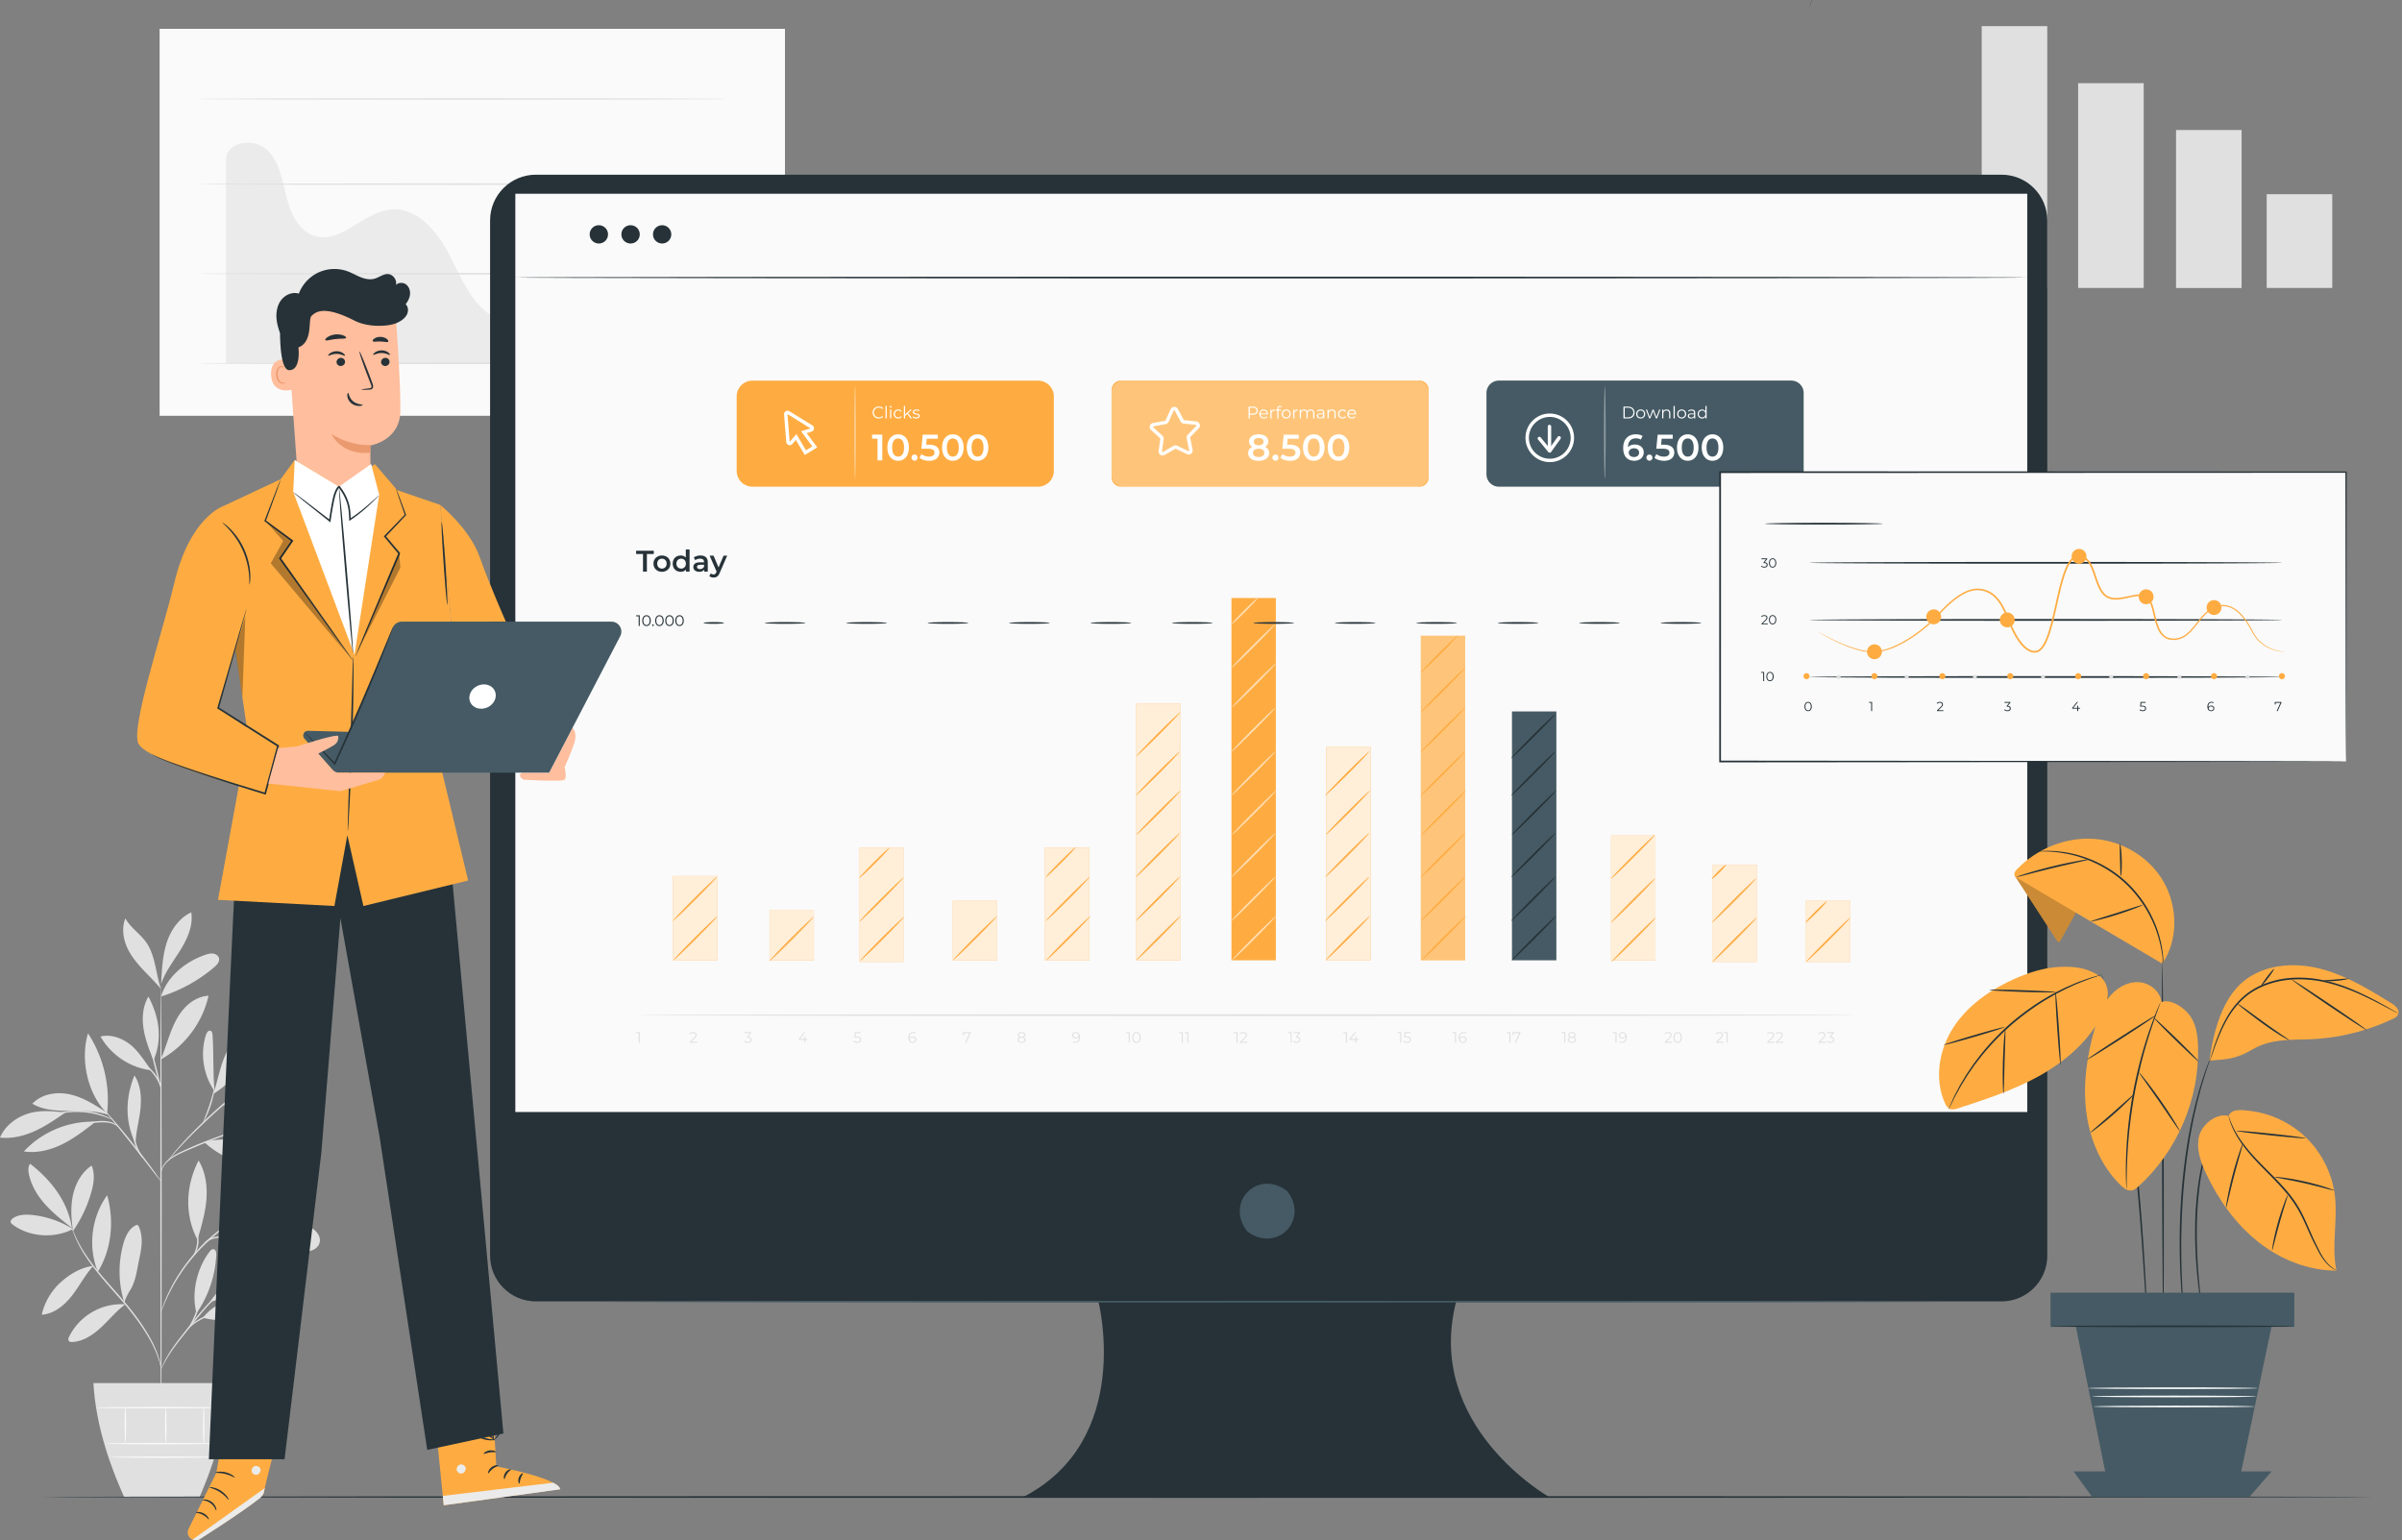 <svg width="644" height="413" fill="none" xmlns="http://www.w3.org/2000/svg"><rect width="100%" height="100%" fill="#808080" stroke="none"/><g clip-path="url(#clip0)"><path d="M548.891 6.999h-17.579v70.225h17.579V7zM574.748 22.311h-17.579v54.903h17.579V22.311zM600.998 34.857h-17.579v42.367h17.579V34.857zM625.302 52.062h-17.579v25.153h17.579V52.061zM19.553 329.554a25.594 25.594 0 00-10.974-3.773c-1.79-.183-3.755-.128-5.19.95-.3.228-.602.576-.53.95.046.274.284.475.512.649 4.46 3.399 11.211 3.828 16.182 1.224zM19.27 329.244c-2.485-1.937-4.98-3.893-7.09-6.232-2.102-2.348-3.81-5.125-4.44-8.213-.193-.932-.248-2.011.346-2.751 5.656 4.404 10.087 10.106 11.184 17.196z" fill="#E0E0E0"/><path d="M19.488 329.508c-.43-3.088-.576-6.267.128-9.301.712-3.033 2.366-5.948 4.952-7.675.978 2.284.557 4.907-.128 7.291a35.415 35.415 0 01-4.916 10.343M25.025 339.43c-3.362.411-6.286 2.184-8.798 4.45a16.644 16.644 0 00-5.035 8.643c3.299-.201 6.095-2.531 8.123-5.135 2.028-2.604 3.435-5.463 5.665-7.903M26.232 341.021c-2.705-6.67-1.727-14.702 2.503-20.531 1.919 6.807 1.215 14.509-2.503 20.531zM33.55 349.728a15.762 15.762 0 00-8.798 2.065 15.781 15.781 0 00-6.204 6.579c-.183.374-.347.84-.1 1.178.218.293.63.32.995.293 2.96-.192 5.573-1.974 7.739-3.993 2.165-2.028 4.048-4.367 6.432-6.122M33.313 349.253a28.015 28.015 0 01-.283-15.615c.548-2.01 1.47-4.12 3.335-5.071.155-.082.347-.155.511-.091.156.064.247.219.32.375.658 1.379.85 2.951.786 4.477-.064 1.525-.384 3.033-.704 4.531-.584 2.769-.895 5.747-2.412 8.141a17.82 17.82 0 00-.968 1.791c-.283.603-.293.822-.558 1.307M52.683 352.14c-1.435-5.454.091-12.078 3.527-16.546.255-.329.584-.686 1.005-.649.63.055.795.905.767 1.535a29.884 29.884 0 01-5.3 15.66zM54.428 353.338c6.633 1.726 14.235.045 19.753-4.021a16.03 16.03 0 00-10.69-1.315c-3.572.822-6.843 2.421-9.063 5.336zM55.898 349.701c3.71-6.058 10.837-10.005 17.927-10.37-.813 2.887-3.189 5.125-5.866 6.487-2.677 1.352-5.665 1.946-8.607 2.512-1.142.229-2.713.466-3.454 1.371zM53.048 332.067c1.005-3.445 2.02-6.917 2.294-10.498.274-3.582-.238-7.319-2.093-10.389-3.472 6.716-3.819 14.555-.301 21.243M64.733 326.164c4.057-7.373 12.335-13.266 20.713-14.089-3.234 8.041-12.05 14.263-20.713 14.089zM62.176 327.608c6.048.923 11.201 4.787 16.857 7.126 1.206.503 2.513.905 3.81.731 1.298-.173 2.577-1.041 2.87-2.32.237-1.06-.238-2.184-1.006-2.961-.758-.776-1.763-1.26-2.768-1.681-6.159-2.567-12.764-2.631-19.252-1.069" fill="#E0E0E0"/><path d="M58.676 331.848c1.37.393 1.836 1.105 2.923 2.028a31.608 31.608 0 0012.783 6.569c.484.119 1.133.174 1.37-.274.21-.383-.054-.849-.328-1.197-1.965-2.457-4.77-4.138-7.721-5.244-2.951-1.096-5.51-2.421-9.027-2.138M54.73 306.219c4.915 4.596 11.85 6.953 18.547 6.313.302-.027.64-.073.84-.301.467-.512-.09-1.288-.639-1.718-5.445-4.248-12.051-6.012-18.748-4.294z" fill="#E0E0E0"/><path d="M59.407 304.51c6.506-4.879 15.423-6.35 23.144-3.819-2.915 2.869-6.963 4.422-11.028 4.843-4.066.42-8.141-.028-12.116-1.024zM57.552 292.733c-.54-5.445-.192-9.74-.566-15.213-.028-.438-.128-.959-.53-1.123-.567-.22-1.042.484-1.234 1.059-1.617 5.044-.73 10.827 2.32 15.149" fill="#E0E0E0"/><path d="M57.16 293.336c3.69-2.284 6.459-5.263 9.017-8.762 1.782-2.44 3.28-5.354 2.878-8.351-2.503-.046-4.879 1.334-6.505 3.234-1.627 1.901-2.595 4.276-3.317 6.67s-1.233 4.852-2.074 7.209zM66.013 290.869a72.786 72.786 0 0022.193-13.084c-2.65-1.069-5.683-.429-8.333.64-6.057 2.439-11 6.569-13.97 12.38M59.645 296.306c4.094.448 8.26.74 12.326.064 3.993-.667 7.766-2.248 11.503-3.819.31-.128.649-.283.786-.594.146-.329-.01-.74-.283-.987-.274-.246-.63-.365-.978-.457-4.057-1.133-8.442-.603-12.435.74-3.993 1.344-7.264 2.942-10.918 5.053zM36.255 306.41c-2.796-5.637-2.613-12.225-.201-18.036 1.7 2.586 1.91 5.884 1.599 8.972-.311 3.079-1.252 6.25-1.307 9.347M25.09 300.773c-6.981-.137-13.962 2.842-18.694 7.967 3.48.549 7.071-.347 10.233-1.9 3.17-1.544 5.984-3.719 8.771-5.875M17.588 298.27c-3.417-.274-6.697-.704-9.977.31-3.28 1.005-6.268 3.29-7.611 6.451 3.189.356 6.432-.439 9.356-1.763 2.924-1.334 5.592-3.171 8.232-4.998zM28.698 298.38c-3.07-2.01-6.222-4.057-9.803-4.898-3.573-.831-7.721-.219-10.215 2.476 2.896 1.7 6.405 1.901 9.758 1.901 3.353 0 7.474-.037 10.635 1.078" fill="#E0E0E0"/><path d="M28.716 298.544c-5.253-5.153-7.236-14.418-5.125-21.462 4.13 6.267 5.975 14.006 5.125 21.462zM43.153 283.934c.987-2.302 1.69-4.714 2.577-7.063.886-2.339 1.992-4.65 3.673-6.505 1.681-1.864 4.002-3.243 6.505-3.371-1.562 7.09-6.277 13.431-12.618 16.976M40.54 286.978c-1.636-2.257-3.536-5.318-5.757-6.999-2.22-1.681-5.116-2.705-7.83-2.056 2.769 4.934 7.976 8.406 13.586 9.055zM41.06 284.127c-1.078-2.732-2.156-5.492-2.585-8.388-.439-2.896-.174-6.003 1.315-8.525 2.879 5.446 3.81 11.293 1.426 16.976M43.18 267.205c1.635-5.4 6.578-9.374 11.914-11.201.676-.229 1.389-.421 2.092-.311.704.109 1.39.594 1.544 1.288.192.923-.566 1.745-1.279 2.348a40.448 40.448 0 01-14.271 7.876zM43.245 262.792c.21-3.481.42-7.017 1.553-10.315 1.133-3.299 3.317-6.396 6.487-7.84.54 3.518-1.014 7.017-2.878 10.042-1.873 3.024-4.13 5.884-5.254 9.255M43.154 265.185c-1.353-3.938-1.49-8.935-3.847-12.362-1.645-2.394-4.285-4.029-5.701-6.569-.941 2.366-.658 5.098.329 7.456.986 2.357 2.613 4.376 4.358 6.24 1.745 1.864 3.243 3.271 4.86 5.235z" fill="#E0E0E0"/><path d="M43.18 381.086c-.1 0-.192-26.25-.2-58.631-.01-32.39.072-58.64.173-58.64.1 0 .192 26.25.2 58.64.01 32.381-.063 58.631-.173 58.631z" fill="#E0E0E0"/><path d="M66.123 302.446c.01.028-.347.155-.987.375-.712.237-1.626.548-2.713.913-2.294.777-5.437 1.91-8.854 3.308-3.38 1.453-6.57 2.631-8.388 4.203-.904.776-1.425 1.617-1.68 2.229-.266.612-.311.996-.339.987-.009 0-.009-.101.01-.274.027-.174.073-.439.191-.768.22-.648.731-1.544 1.645-2.375.914-.832 2.184-1.581 3.636-2.257a109.773 109.773 0 0113.696-5.308 60.405 60.405 0 012.76-.804c.648-.174 1.014-.256 1.023-.229z" fill="#E0E0E0"/><path d="M73.642 283.97c.01.01-.091.11-.274.293-.219.21-.502.475-.84.795-.786.712-1.846 1.681-3.143 2.86a5925.944 5925.944 0 01-10.471 9.319c-4.084 3.636-7.62 7.108-10.069 9.731a127.497 127.497 0 00-2.85 3.143c-.311.347-.558.639-.759.868-.173.201-.274.292-.283.292-.01-.009.064-.128.228-.338.156-.21.393-.53.704-.914.621-.785 1.562-1.9 2.768-3.234 2.403-2.668 5.912-6.186 10.014-9.831 4.103-3.628 7.83-6.889 10.544-9.238a1140.38 1140.38 0 003.225-2.768c.357-.301.658-.539.887-.74.2-.164.31-.247.32-.238z" fill="#E0E0E0"/><path d="M54.5 300.938c-.109-.046.75-2.019 1.6-4.514.858-2.494 1.26-4.595 1.37-4.577.1.009-.146 2.174-1.014 4.696a30.026 30.026 0 01-1.27 3.152c-.375.795-.64 1.261-.685 1.243zM43.208 316.827c-.018.018-.247-.247-.63-.731-.43-.548-.969-1.243-1.618-2.065a639.953 639.953 0 00-5.326-6.816c-2.102-2.65-4.03-5.016-5.428-6.734-.657-.813-1.215-1.498-1.644-2.037-.384-.485-.585-.759-.567-.777.019-.018.265.228.685.685.42.457 1.015 1.124 1.746 1.965a200.993 200.993 0 015.518 6.669 207.055 207.055 0 015.245 6.89c.648.895 1.17 1.626 1.517 2.138.337.511.52.794.502.813z" fill="#E0E0E0"/><path d="M38.173 310.367c-.064.064-1.407-1.526-2.11-3.947-.521-1.709-.54-3.262-.475-3.974l.164.009c-.073.301-.128.466-.155.456-.028-.009-.028-.173-.01-.484l.165.009c.064.704.164 2.211.676 3.874.685 2.349 1.846 3.993 1.745 4.057zM31.677 302.199c-.046.055-.485-.493-1.471-.859-.987-.384-2.458-.466-4.084-.329-1.627.119-3.08.411-4.112.667-1.042.256-1.672.457-1.69.402-.018-.045.584-.338 1.617-.667 1.032-.329 2.503-.658 4.157-.786 1.645-.146 3.198-.018 4.212.457 1.033.466 1.407 1.106 1.37 1.115zM30.142 300.216c-.027.055-.859-.347-2.256-.822a22.978 22.978 0 00-5.629-1.16 23.27 23.27 0 00-5.738.292c-1.452.256-2.33.53-2.348.466-.009-.028.201-.11.594-.256.393-.146.978-.311 1.7-.475 1.452-.338 3.535-.576 5.82-.411 2.284.173 4.303.731 5.683 1.288.694.274 1.242.53 1.608.731.383.21.575.329.566.347zM43.153 291.847c-.1.027-.84-2.531-1.645-5.711-.804-3.18-1.38-5.774-1.279-5.802.1-.027.84 2.531 1.645 5.711.813 3.179 1.38 5.774 1.279 5.802z" fill="#E0E0E0"/><path d="M43.262 291.847c-.11.037-.585-1.672-1.819-3.417-1.206-1.782-2.74-2.677-2.686-2.769.019-.036.448.119 1.033.53.594.412 1.325 1.115 1.955 2.02 1.288 1.818 1.608 3.627 1.517 3.636zM43.18 367.097c-.037.009-.119-.63-.411-1.745-.293-1.115-.84-2.695-1.755-4.541-1.818-3.709-5.116-8.406-9.31-13.111-2.074-2.376-4.093-4.614-5.802-6.761-1.718-2.138-3.125-4.185-4.148-5.985-1.032-1.8-1.7-3.353-2.092-4.44-.192-.549-.338-.978-.411-1.27-.083-.293-.12-.448-.11-.457.037-.009.228.603.658 1.672.43 1.069 1.133 2.585 2.193 4.358 1.05 1.773 2.476 3.783 4.194 5.902 1.717 2.12 3.736 4.349 5.82 6.725 4.203 4.724 7.5 9.484 9.264 13.248.886 1.882 1.407 3.491 1.654 4.623.119.567.201 1.015.228 1.316.028.302.046.466.028.466z" fill="#E0E0E0"/><path d="M63.912 343.679c.01.028-.384.229-1.087.613a24.08 24.08 0 00-2.814 1.863c-1.133.868-2.403 2.011-3.7 3.372-1.298 1.37-2.641 2.969-4.003 4.678-2.731 3.426-5.28 6.46-6.816 8.881a33.877 33.877 0 00-1.708 2.924c-.375.712-.567 1.105-.594 1.096-.01-.009.027-.11.1-.311.083-.191.192-.493.366-.849.329-.731.859-1.773 1.617-2.997 1.49-2.476 4.02-5.555 6.743-8.972 1.37-1.709 2.723-3.308 4.048-4.679 1.324-1.37 2.622-2.503 3.791-3.353 1.17-.849 2.184-1.425 2.915-1.781.356-.183.658-.293.85-.375.182-.091.292-.128.292-.11z" fill="#E0E0E0"/><path d="M64.323 351.273c.009.055-.878.164-2.294.338-1.416.183-3.38.42-5.445 1.069-2.056.667-3.765 1.69-4.88 2.558-1.123.868-1.653 1.59-1.708 1.544-.018-.009.091-.21.338-.53.247-.319.649-.749 1.197-1.224 1.096-.941 2.823-2.028 4.934-2.713 2.11-.667 4.111-.859 5.537-.978 1.425-.101 2.311-.11 2.32-.064z" fill="#E0E0E0"/><path d="M50.663 355.95c-.12-.064.913-1.645 1.717-3.773.75-2.148.932-4.03 1.07-4.002.045.009.045.475-.037 1.233-.091.749-.274 1.8-.667 2.906-.402 1.105-.932 2.019-1.334 2.658-.42.631-.704 1.005-.75.978zM70.627 323.286c.01.009-.119.082-.365.192-.284.128-.64.292-1.078.493-.475.201-1.051.457-1.69.804-.65.339-1.408.677-2.194 1.152-.401.228-.822.466-1.251.712-.439.247-.868.549-1.325.832-.923.557-1.846 1.252-2.832 1.955a53.72 53.72 0 00-5.921 5.208 54.538 54.538 0 00-5.007 6.094c-.667 1.014-1.325 1.956-1.855 2.906-.274.466-.548.904-.786 1.352-.228.439-.456.868-.667 1.279-.447.804-.767 1.572-1.078 2.23-.32.657-.557 1.242-.74 1.717-.182.448-.338.804-.457 1.097-.11.246-.173.374-.182.374-.01 0 .027-.137.11-.402l.383-1.124c.164-.493.384-1.078.685-1.754.293-.667.603-1.453 1.033-2.266.21-.411.43-.849.648-1.297.229-.448.503-.896.777-1.371.52-.959 1.17-1.918 1.837-2.942a51.633 51.633 0 015.016-6.158 51.654 51.654 0 015.984-5.226c1.005-.704 1.937-1.389 2.878-1.937.466-.283.905-.576 1.343-.822.439-.238.868-.476 1.27-.695.805-.457 1.572-.795 2.23-1.105a20.77 20.77 0 011.727-.75c.447-.173.813-.31 1.105-.429.265-.091.402-.137.402-.119z" fill="#E0E0E0"/><path d="M54.217 334.278c-.036-.009.147-.64.905-1.343.73-.704 2.074-1.352 3.636-1.398 1.553-.046 2.906.393 3.828.749.923.366 1.462.658 1.444.704-.018.055-.594-.156-1.535-.448-.932-.283-2.247-.658-3.728-.621-1.47.045-2.74.612-3.472 1.215-.749.603-1.014 1.179-1.078 1.142zM51.768 336.809c-.1-.055.823-1.416 1.033-3.362.246-1.937-.347-3.472-.229-3.509.046-.018.247.338.43.978.183.639.301 1.562.183 2.567a6.843 6.843 0 01-.768 2.458c-.329.594-.612.895-.649.868zM25.054 370.851c.566 10.032 3.59 20.238 8.241 30.553h20.22c4.431-10.215 7.245-20.402 7.748-30.553h-36.21z" fill="#E0E0E0"/><path d="M57.983 387.089c0 .1-6.661.192-14.875.192s-14.875-.083-14.875-.192c0-.101 6.661-.192 14.875-.192 8.214.009 14.875.091 14.875.192zM57.535 390.725c0 .1-6.24.191-13.943.191-7.702 0-13.943-.082-13.943-.191 0-.101 6.24-.192 13.943-.192 7.702 0 13.943.091 13.943.192zM33.614 377.44c.1 0 .192 2.083.192 4.66 0 2.576-.083 4.659-.192 4.659-.1 0-.192-2.083-.192-4.659 0-2.568.091-4.66.192-4.66z" fill="#FAFAFA"/><path d="M44.45 377.44c.101 0 .192 2.156.192 4.824 0 2.668-.082 4.824-.191 4.824-.1 0-.192-2.156-.192-4.824 0-2.659.082-4.824.192-4.824zM54.62 377.357c.1 0 .192 2.202.192 4.916 0 2.713-.083 4.924-.192 4.924-.1 0-.192-2.202-.192-4.924 0-2.705.091-4.916.192-4.916z" fill="#FAFAFA"/><path d="M60.622 377.44c0 .1-7.812.192-17.442.192-9.639 0-17.442-.082-17.442-.192 0-.101 7.812-.192 17.442-.192 9.63.009 17.442.091 17.442.192zM210.456 7.73H42.796v103.766h167.66V7.729z" fill="#FAFAFA"/><path d="M169.972 82.752c-11.622-4.413-24.998 7.784-36.392 2.814-6.633-2.897-9.639-10.398-12.892-16.858-3.252-6.468-8.844-13.284-16.044-12.535-7.254.758-13.13 9.164-20.137 7.136-4.422-1.28-6.624-6.177-7.73-10.645-1.105-4.468-1.873-9.401-5.244-12.526-3.372-3.134-10.389-2.294-10.919 2.275v55.012h131.113s-17.726-13.147-21.755-14.673z" fill="#EBEBEB"/><path d="M195.225 97.426c0 .118-31.778.21-70.974.21-39.206 0-70.975-.092-70.975-.21 0-.12 31.769-.21 70.975-.21 39.196-.01 70.974.09 70.974.21zM195.225 73.395c0 .119-31.778.21-70.974.21-39.206 0-70.975-.091-70.975-.21s31.769-.21 70.975-.21c39.196 0 70.974.091 70.974.21zM195.225 49.366c0 .119-31.778.21-70.974.21-39.206 0-70.975-.091-70.975-.21s31.769-.21 70.975-.21c39.196 0 70.974.091 70.974.21zM195.225 26.533c0 .119-31.778.21-70.974.21-39.206 0-70.975-.091-70.975-.21s31.769-.21 70.975-.21c39.196 0 70.974.091 70.974.21z" fill="#E0E0E0"/><path d="M636.449 401.406c0 .127-140.03.237-312.733.237-172.758 0-312.76-.11-312.76-.237 0-.128 140.002-.238 312.76-.238 172.694 0 312.733.11 312.733.238z" fill="#263238"/><path d="M536.638 46.844H143.666c-6.779 0-12.27 5.49-12.27 12.27V336.68c0 6.78 5.491 12.271 12.27 12.271h150.821s9.593 37.113-20.147 52.463h141.026s-33.577-18.959-24.943-52.463h146.215c6.771 0 12.262-5.491 12.262-12.271V59.114c.009-6.78-5.491-12.27-12.262-12.27z" fill="#263238"/><path d="M345.397 319.75c5.345 7.638-3.024 16.007-10.663 10.662a2.496 2.496 0 01-.658-.658c-5.326-7.638 3.025-15.998 10.663-10.662.256.183.484.411.658.658z" fill="#455A64"/><path d="M543.537 51.952H138.166V298.17h405.371V51.952z" fill="#FAFAFA"/><path d="M496.108 241.54h-11.905v16.391h11.905V241.54z" fill="#FEAC42"/><path opacity=".79" d="M496.108 241.54h-11.905v16.391h11.905V241.54z" fill="#fff"/><path d="M470.973 231.882h-11.906v26.04h11.906v-26.04z" fill="#FEAC42"/><path opacity=".79" d="M470.973 231.882h-11.906v26.04h11.906v-26.04z" fill="#fff"/><path d="M443.854 224.043h-11.905v33.45h11.905v-33.45z" fill="#FEAC42"/><path opacity=".79" d="M443.854 224.043h-11.905v33.45h11.905v-33.45z" fill="#fff"/><path d="M192.374 234.888h-11.905v22.605h11.905v-22.605z" fill="#FEAC42"/><path opacity=".79" d="M192.374 234.888h-11.905v22.605h11.905v-22.605z" fill="#fff"/><path d="M218.214 244.135h-11.905v13.358h11.905v-13.358z" fill="#FEAC42"/><path opacity=".79" d="M218.214 244.135h-11.905v13.358h11.905v-13.358z" fill="#fff"/><path d="M242.226 227.269H230.32v30.653h11.906v-30.653z" fill="#FEAC42"/><path opacity=".79" d="M242.226 227.269H230.32v30.653h11.906v-30.653z" fill="#fff"/><path d="M267.36 241.54h-11.905v15.962h11.905V241.54z" fill="#FEAC42"/><path opacity=".79" d="M267.36 241.54h-11.905v15.962h11.905V241.54z" fill="#fff"/><path d="M292.075 227.269H280.17v30.224h11.905v-30.224zM316.553 188.62h-11.906v68.882h11.906V188.62zM342.071 160.351h-11.905v97.142h11.905v-97.142zM367.472 200.205h-11.906v57.288h11.906v-57.288z" fill="#FEAC42"/><path opacity=".79" d="M316.553 188.62h-11.906v68.882h11.906V188.62zM367.472 200.205h-11.906v57.288h11.906v-57.288z" fill="#fff"/><path d="M417.276 190.767h-11.905v66.725h11.905v-66.725z" fill="#455A64"/><path d="M392.835 170.465H380.93v87.028h11.905v-87.028z" fill="#FEAC42"/><path d="M172.402 148.556h-1.855v-.877h4.742v.877h-1.855v4.714h-1.042v-4.714h.01zM175.197 151.131c0-1.279.96-2.184 2.266-2.184 1.325 0 2.275.905 2.275 2.184 0 1.279-.95 2.193-2.275 2.193-1.306 0-2.266-.914-2.266-2.193zm3.536 0c0-.813-.539-1.334-1.27-1.334-.722 0-1.261.521-1.261 1.334 0 .813.539 1.334 1.261 1.334.731 0 1.27-.512 1.27-1.334zM184.882 147.34v5.929h-.959v-.548c-.338.411-.831.603-1.416.603-1.243 0-2.156-.859-2.156-2.193s.922-2.183 2.156-2.183c.548 0 1.041.183 1.37.575v-2.192h1.005v.009zm-.986 3.791c0-.813-.549-1.334-1.27-1.334-.722 0-1.27.521-1.27 1.334 0 .814.548 1.334 1.27 1.334.721 0 1.27-.511 1.27-1.334zM189.762 150.765v2.504h-.941v-.521c-.238.366-.704.576-1.344.576-.977 0-1.589-.539-1.589-1.279 0-.713.475-1.27 1.772-1.27h1.106v-.064c0-.585-.347-.923-1.06-.923-.475 0-.978.155-1.298.42l-.392-.731c.456-.347 1.114-.53 1.809-.53 1.233.009 1.937.594 1.937 1.818zm-.996 1.17v-.493h-1.033c-.676 0-.859.255-.859.566 0 .356.302.594.814.594.484-.009.913-.228 1.078-.667zM194.961 149.003l-2.001 4.605c-.393.968-.932 1.261-1.645 1.261-.42 0-.868-.147-1.142-.393l.402-.731c.192.183.466.292.731.292.347 0 .557-.164.749-.594l.073-.164-1.864-4.285h1.042l1.343 3.152 1.352-3.152h.96v.009z" fill="#263238"/><path d="M171.524 276.753v2.851h-.292v-2.586h-.676v-.265h.968zM186.92 279.347v.265h-2.001v-.21l1.188-1.16c.32-.32.384-.512.384-.704 0-.329-.229-.53-.667-.53-.338 0-.594.101-.777.32l-.21-.182c.219-.265.576-.412 1.005-.412.576 0 .941.293.941.768 0 .274-.082.521-.466.895l-.968.95h1.571zM201.53 278.79c0 .476-.347.841-1.032.841-.411 0-.804-.146-1.023-.365l.146-.229c.183.192.511.329.886.329.475 0 .731-.219.731-.576 0-.338-.238-.566-.767-.566h-.201v-.219l.785-.987h-1.462v-.265h1.828v.21l-.804 1.014c.603.028.913.357.913.813zM216.413 278.854h-.521v.75h-.265v-.75h-1.462v-.21l1.38-1.891h.292l-1.325 1.836h1.124v-.657h.256v.657h.521v.265zM230.896 278.763c0 .484-.338.859-1.033.859-.411 0-.804-.146-1.023-.366l.146-.228c.183.192.512.329.877.329.484 0 .74-.238.74-.585 0-.365-.228-.594-.95-.594h-.603l.146-1.425h1.563v.265h-1.307l-.1.904h.365c.85 0 1.179.339 1.179.841zM245.678 278.754c0 .53-.42.877-.968.877-.759 0-1.17-.521-1.17-1.426 0-.968.53-1.471 1.307-1.471.255 0 .493.046.676.156l-.119.237c-.146-.1-.338-.137-.557-.137-.613 0-1.015.393-1.015 1.17 0 .064 0 .146.01.228.146-.311.475-.493.868-.493.575 0 .968.338.968.859zm-.292.009c0-.375-.274-.612-.713-.612-.439 0-.731.265-.731.621 0 .311.265.612.749.612.411 0 .695-.247.695-.621zM260.252 276.753v.21l-1.197 2.641h-.32l1.17-2.586h-1.462v.53h-.293v-.795h2.102z" fill="#E0E0E0"/><path d="M171.524 164.992v2.85h-.292v-2.585h-.676v-.265h.968zM172.2 166.417c0-.905.475-1.453 1.133-1.453s1.142.539 1.142 1.453c0 .904-.484 1.452-1.142 1.452-.658 0-1.133-.548-1.133-1.452zm1.974 0c0-.759-.338-1.179-.841-1.179-.493 0-.84.42-.84 1.179 0 .758.338 1.178.84 1.178.503 0 .841-.42.841-1.178zM174.851 167.641c0-.128.1-.219.219-.219s.219.091.219.219-.1.229-.219.229a.231.231 0 01-.219-.229zM175.672 166.417c0-.905.475-1.453 1.133-1.453s1.142.539 1.142 1.453c0 .904-.484 1.452-1.142 1.452-.658 0-1.133-.548-1.133-1.452zm1.973 0c0-.759-.338-1.179-.84-1.179-.494 0-.841.42-.841 1.179 0 .758.338 1.178.841 1.178.493 0 .84-.42.84-1.178zM178.367 166.417c0-.905.475-1.453 1.133-1.453s1.142.539 1.142 1.453c0 .904-.484 1.452-1.142 1.452-.658 0-1.133-.548-1.133-1.452zm1.974 0c0-.759-.338-1.179-.841-1.179-.493 0-.84.42-.84 1.179 0 .758.338 1.178.84 1.178.494 0 .841-.42.841-1.178zM181.054 166.417c0-.905.475-1.453 1.133-1.453s1.142.539 1.142 1.453c0 .904-.484 1.452-1.142 1.452-.649 0-1.133-.548-1.133-1.452zm1.982 0c0-.759-.338-1.179-.84-1.179-.494 0-.841.42-.841 1.179 0 .758.338 1.178.841 1.178.493 0 .84-.42.84-1.178z" fill="#263238"/><path d="M274.989 278.809c0 .502-.429.822-1.105.822-.686 0-1.097-.311-1.097-.822 0-.338.192-.585.548-.704-.292-.109-.447-.329-.447-.63 0-.466.393-.749.996-.749s1.005.292 1.005.749c0 .301-.165.511-.457.63.356.128.557.366.557.704zm-.301 0c0-.347-.302-.567-.804-.567-.503 0-.805.22-.805.567 0 .356.302.575.805.575.502 0 .804-.219.804-.575zm-.804-.804c.447 0 .703-.201.703-.512 0-.32-.283-.521-.703-.521-.43 0-.704.192-.704.512s.256.521.704.521zM289.58 278.16c0 .968-.53 1.471-1.306 1.471-.256 0-.494-.046-.676-.156l.118-.237c.147.1.339.137.558.137.612 0 1.005-.393 1.005-1.17 0-.064 0-.146-.009-.228-.146.311-.475.493-.868.493-.567 0-.96-.338-.96-.859 0-.529.421-.877.969-.877.758 0 1.169.521 1.169 1.426zm-.402-.567c0-.31-.265-.612-.749-.612-.411 0-.694.238-.694.621 0 .375.274.613.712.613.43 0 .731-.275.731-.622zM302.893 276.753v2.851h-.292v-2.586h-.676v-.265h.968zM303.569 278.178c0-.905.475-1.453 1.133-1.453s1.142.539 1.142 1.453c0 .904-.484 1.453-1.142 1.453-.658 0-1.133-.539-1.133-1.453zm1.974 0c0-.759-.338-1.179-.841-1.179-.493 0-.84.42-.84 1.179 0 .758.338 1.178.84 1.178.503 0 .841-.411.841-1.178zM317.129 276.753v2.851h-.293v-2.586h-.676v-.265h.969zM318.599 276.753v2.851h-.292v-2.586h-.676v-.265h.968zM331.802 276.754v2.851h-.293v-2.586h-.676v-.265h.969zM334.424 279.348v.265h-2.001v-.21l1.188-1.161c.32-.319.384-.511.384-.703 0-.329-.229-.53-.667-.53-.338 0-.594.1-.777.32l-.21-.183c.219-.265.575-.411 1.014-.411.576 0 .941.292.941.767 0 .274-.082.521-.466.896l-.968.95h1.562zM346.292 276.753v2.851h-.265v-2.586h-.612v-.265h.877zM348.631 278.79c0 .476-.311.841-.941.841-.375 0-.731-.146-.932-.365l.128-.229c.164.192.466.329.804.329.429 0 .667-.219.667-.576 0-.338-.22-.566-.704-.566h-.183v-.219l.722-.987h-1.325v-.265h1.672v.21l-.73 1.014c.548.028.822.357.822.813zM361.122 276.753v2.851h-.293v-2.586h-.676v-.265h.969zM364.219 278.854h-.567v.75h-.292v-.75h-1.608v-.21l1.508-1.891h.328l-1.452 1.836h1.233v-.657h.283v.657h.567v.265zM375.695 276.753v2.851h-.292v-2.586h-.676v-.265h.968zM378.309 278.763c0 .484-.338.859-1.033.859-.411 0-.804-.146-1.023-.366l.146-.228c.183.192.512.329.877.329.485 0 .74-.238.74-.585 0-.365-.228-.594-.95-.594h-.603l.146-1.425h1.563v.265h-1.307l-.1.904h.365c.85 0 1.179.339 1.179.841zM390.395 276.754v2.851h-.292v-2.586h-.676v-.265h.968zM393.218 278.754c0 .53-.42.877-.968.877-.759 0-1.17-.521-1.17-1.425 0-.969.53-1.471 1.307-1.471.255 0 .493.046.676.155l-.119.238c-.146-.101-.338-.137-.557-.137-.613 0-1.015.393-1.015 1.169 0 .064 0 .146.01.229.146-.311.475-.494.868-.494.575 0 .968.338.968.859zm-.292.009c0-.374-.274-.612-.713-.612-.439 0-.731.265-.731.621 0 .311.265.613.749.613.411 0 .695-.247.695-.622zM404.96 276.753v2.851h-.293v-2.586h-.676v-.265h.969zM407.645 276.753v.21l-1.196 2.641h-.32l1.169-2.586h-1.462v.53h-.292v-.795h2.101zM419.678 276.753v2.851h-.292v-2.586h-.676v-.265h.968zM422.548 278.808c0 .503-.43.823-1.106.823-.685 0-1.096-.311-1.096-.823 0-.338.192-.584.548-.703-.292-.11-.448-.329-.448-.631 0-.466.393-.749.996-.749s1.005.292 1.005.749c0 .302-.164.512-.457.631.357.128.558.365.558.703zm-.302 0c0-.347-.301-.566-.804-.566-.502 0-.804.219-.804.566 0 .357.302.576.804.576.503 0 .804-.219.804-.576zm-.804-.804c.448 0 .713-.201.713-.511 0-.32-.283-.521-.713-.521-.429 0-.703.192-.703.511 0 .32.255.521.703.521zM433.421 276.754v2.851h-.293v-2.586h-.676v-.265h.969zM436.153 278.16c0 .969-.53 1.471-1.307 1.471-.256 0-.493-.045-.676-.155l.119-.238c.146.101.347.137.557.137.612 0 1.005-.393 1.005-1.169 0-.064 0-.146-.009-.229-.146.311-.475.494-.868.494-.566 0-.959-.338-.959-.859 0-.53.42-.877.977-.877.75 0 1.161.521 1.161 1.425zm-.402-.566c0-.311-.265-.612-.75-.612-.411 0-.694.237-.694.621 0 .374.274.612.713.612.438 0 .731-.274.731-.621zM448.322 279.348v.265h-2.001v-.21l1.188-1.161c.32-.319.384-.511.384-.703 0-.329-.228-.53-.667-.53-.338 0-.594.1-.777.32l-.21-.183c.22-.265.576-.411 1.014-.411.576 0 .942.292.942.767 0 .274-.083.521-.466.896l-.969.95h1.562zM448.67 278.178c0-.905.475-1.453 1.133-1.453s1.142.539 1.142 1.453c0 .904-.484 1.453-1.142 1.453-.658 0-1.133-.539-1.133-1.453zm1.973 0c0-.759-.338-1.179-.84-1.179-.494 0-.841.42-.841 1.179 0 .758.347 1.178.841 1.178.502 0 .84-.411.84-1.178zM462.065 279.347v.265h-2.001v-.21l1.187-1.16c.32-.32.384-.512.384-.704 0-.329-.228-.53-.667-.53-.338 0-.594.101-.776.32l-.211-.182c.22-.265.576-.412 1.015-.412.575 0 .941.293.941.768 0 .274-.083.521-.466.895l-.969.95h1.563zM463.217 276.752v2.851h-.293v-2.586h-.676v-.265h.969zM475.806 279.348v.265h-2.001v-.21l1.188-1.161c.319-.319.383-.511.383-.703 0-.329-.228-.53-.667-.53-.338 0-.593.1-.776.32l-.21-.183c.219-.265.575-.411 1.014-.411.575 0 .941.292.941.767 0 .274-.082.521-.466.896l-.969.95h1.563zM478.117 279.348v.265h-2.001v-.21l1.188-1.161c.32-.319.384-.511.384-.703 0-.329-.228-.53-.667-.53-.338 0-.594.1-.777.32l-.21-.183c.219-.265.576-.411 1.014-.411.576 0 .941.292.941.767 0 .274-.082.521-.466.896l-.968.95h1.562zM489.548 279.347v.265h-2.001v-.21l1.188-1.16c.32-.32.384-.512.384-.704 0-.329-.229-.53-.667-.53-.338 0-.594.101-.777.32l-.21-.182c.219-.265.575-.412 1.014-.412.576 0 .941.293.941.768 0 .274-.082.521-.466.895l-.968.95h1.562zM491.796 278.79c0 .475-.347.841-1.032.841-.412 0-.804-.147-1.024-.366l.146-.228c.183.192.512.329.887.329.475 0 .731-.22.731-.576 0-.338-.238-.567-.768-.567h-.201v-.219l.786-.987h-1.462v-.265h1.827v.211l-.804 1.014c.612.027.914.356.914.813zM497.296 272.203c0 .128-73.158.237-163.384.237-90.253 0-163.392-.109-163.392-.237s73.139-.238 163.392-.238c90.226 0 163.384.101 163.384.238z" fill="#E0E0E0"/><path opacity=".3" d="M392.835 170.465H380.93v87.028h11.905v-87.028z" fill="#fff"/><path opacity=".79" d="M292.075 227.269H280.17v30.224h11.905v-30.224z" fill="#fff"/><path d="M194.12 167.038c0 .128-1.225.238-2.741.238-1.517 0-2.741-.11-2.741-.238s1.224-.237 2.741-.237c1.516 0 2.741.1 2.741.237zM215.947 167.039c0 .128-2.439.237-5.454.237-3.015 0-5.455-.109-5.455-.237s2.44-.238 5.455-.238 5.454.101 5.454.238zM237.784 167.039c0 .128-2.439.237-5.454.237-3.015 0-5.455-.109-5.455-.237s2.44-.238 5.455-.238c3.006 0 5.454.101 5.454.238zM259.622 167.039c0 .128-2.449.237-5.455.237-3.015 0-5.464-.109-5.464-.237s2.44-.238 5.464-.238c3.006 0 5.455.101 5.455.238zM281.448 167.039c0 .128-2.448.237-5.454.237-3.015 0-5.455-.109-5.455-.237s2.44-.238 5.455-.238 5.454.101 5.454.238zM303.286 167.039c0 .128-2.449.237-5.455.237-3.015 0-5.464-.109-5.464-.237s2.44-.238 5.464-.238c3.015 0 5.455.101 5.455.238zM325.123 167.039c0 .128-2.449.237-5.455.237-3.015 0-5.464-.109-5.464-.237s2.44-.238 5.464-.238c3.015 0 5.455.101 5.455.238zM346.959 167.039c0 .128-2.448.237-5.454.237-3.015 0-5.464-.109-5.464-.237s2.44-.238 5.464-.238c3.006 0 5.454.101 5.454.238zM368.788 167.039c0 .128-2.439.237-5.454.237-3.016 0-5.455-.109-5.455-.237s2.439-.238 5.455-.238c3.015 0 5.454.101 5.454.238zM390.624 167.039c0 .128-2.439.237-5.455.237-3.015 0-5.454-.109-5.454-.237s2.439-.238 5.454-.238c3.006 0 5.455.101 5.455.238zM412.461 167.039c0 .128-2.439.237-5.455.237-3.015 0-5.454-.109-5.454-.237s2.439-.238 5.454-.238c3.006 0 5.455.101 5.455.238zM434.289 167.039c0 .128-2.449.237-5.455.237-3.015 0-5.464-.109-5.464-.237s2.44-.238 5.464-.238c3.015 0 5.455.101 5.455.238zM456.135 167.039c0 .128-2.449.237-5.464.237-3.015 0-5.464-.109-5.464-.237s2.449-.238 5.464-.238c3.015 0 5.464.101 5.464.238zM477.972 167.039c0 .128-2.449.237-5.464.237-3.015 0-5.464-.109-5.464-.237s2.449-.238 5.464-.238c3.024 0 5.464.101 5.464.238zM494.353 167.039c0 .128-1.224.237-2.741.237-1.517 0-2.741-.109-2.741-.237s1.224-.238 2.741-.238c1.517 0 2.741.101 2.741.238z" fill="#263238"/><path d="M192.374 245.651c.092.092-2.485 2.824-5.756 6.095-3.271 3.27-6.003 5.847-6.094 5.756-.092-.092 2.485-2.824 5.756-6.095 3.271-3.271 6.003-5.847 6.094-5.756zM218.131 245.852c.091.091-2.485 2.823-5.756 6.094-3.271 3.271-6.003 5.848-6.094 5.756-.092-.091 2.485-2.823 5.756-6.094 3.271-3.271 6.003-5.847 6.094-5.756zM267.332 245.642c.092.092-2.485 2.824-5.756 6.095-3.271 3.271-6.003 5.847-6.094 5.756-.092-.091 2.485-2.823 5.756-6.094 3.271-3.271 6.003-5.848 6.094-5.757zM192.21 235.126c.092.091-2.485 2.823-5.756 6.094-3.271 3.271-6.003 5.848-6.094 5.756-.092-.091 2.485-2.823 5.756-6.094 3.271-3.271 6.003-5.857 6.094-5.756zM242.407 245.825c.092.091-2.485 2.823-5.756 6.094-3.271 3.271-6.003 5.848-6.094 5.756-.091-.091 2.485-2.823 5.756-6.094 3.271-3.271 6.003-5.847 6.094-5.756zM242.243 235.29c.092.092-2.485 2.824-5.756 6.095-3.271 3.271-6.003 5.847-6.094 5.756-.091-.092 2.485-2.823 5.756-6.094 3.271-3.271 6.003-5.848 6.094-5.757zM238.534 227.268c.091.091-1.654 1.992-3.901 4.24-2.248 2.247-4.149 3.992-4.24 3.901-.091-.091 1.654-1.992 3.901-4.24 2.248-2.247 4.149-3.992 4.24-3.901z" fill="#FEAC42"/><path opacity=".6" d="M342.126 245.642c.092.092-2.485 2.824-5.756 6.095-3.271 3.271-6.003 5.847-6.094 5.756-.092-.091 2.485-2.823 5.756-6.094 3.271-3.271 5.994-5.848 6.094-5.757zM341.961 235.117c.092.091-2.485 2.823-5.756 6.094-3.271 3.271-6.003 5.847-6.094 5.756-.092-.091 2.485-2.823 5.756-6.094 3.271-3.271 6.003-5.857 6.094-5.756zM341.961 223.376c.092.091-2.485 2.823-5.756 6.094-3.271 3.271-6.003 5.848-6.094 5.756-.092-.091 2.485-2.823 5.756-6.094 3.271-3.271 6.003-5.847 6.094-5.756zM342.126 212.028c.092.092-2.485 2.823-5.756 6.094-3.271 3.271-6.003 5.848-6.094 5.757-.092-.092 2.485-2.824 5.756-6.095 3.271-3.271 5.994-5.847 6.094-5.756zM341.961 201.502c.092.091-2.485 2.823-5.756 6.094-3.271 3.271-6.003 5.848-6.094 5.756-.092-.091 2.485-2.823 5.756-6.094 3.271-3.271 6.003-5.847 6.094-5.756zM341.961 189.771c.092.091-2.485 2.823-5.756 6.094-3.271 3.271-6.003 5.848-6.094 5.756-.092-.091 2.485-2.823 5.756-6.094 3.271-3.271 6.003-5.847 6.094-5.756z" fill="#fff"/><path d="M367.262 245.642c.091.092-2.485 2.824-5.756 6.095-3.271 3.271-6.003 5.847-6.094 5.756-.092-.091 2.485-2.823 5.756-6.094 3.271-3.271 6.003-5.848 6.094-5.757zM367.107 235.117c.091.091-2.486 2.823-5.757 6.094-3.27 3.271-6.002 5.847-6.094 5.756-.091-.091 2.485-2.823 5.756-6.094 3.271-3.271 5.994-5.857 6.095-5.756zM367.107 223.376c.091.091-2.486 2.823-5.757 6.094-3.27 3.271-6.002 5.848-6.094 5.756-.091-.091 2.485-2.823 5.756-6.094 3.271-3.271 5.994-5.847 6.095-5.756zM367.262 212.028c.091.092-2.485 2.823-5.756 6.094-3.271 3.271-6.003 5.848-6.094 5.757-.092-.092 2.485-2.824 5.756-6.095 3.271-3.271 6.003-5.847 6.094-5.756zM367.107 201.502c.091.091-2.486 2.823-5.757 6.094-3.27 3.271-6.002 5.848-6.094 5.756-.091-.091 2.485-2.823 5.756-6.094 3.271-3.271 5.994-5.847 6.095-5.756z" fill="#FEAC42"/><path d="M417.176 245.642c.091.092-2.485 2.824-5.756 6.095-3.271 3.271-6.003 5.847-6.094 5.756-.092-.091 2.485-2.823 5.756-6.094 3.271-3.271 6.003-5.848 6.094-5.757zM417.011 235.117c.091.091-2.485 2.823-5.756 6.094-3.271 3.271-6.003 5.847-6.094 5.756-.092-.091 2.485-2.823 5.756-6.094 3.271-3.271 6.003-5.857 6.094-5.756zM417.011 223.376c.091.091-2.485 2.823-5.756 6.094-3.271 3.271-6.003 5.848-6.094 5.756-.092-.091 2.485-2.823 5.756-6.094 3.271-3.271 6.003-5.847 6.094-5.756zM417.176 212.028c.091.092-2.485 2.823-5.756 6.094-3.271 3.271-6.003 5.848-6.094 5.757-.092-.092 2.485-2.824 5.756-6.095 3.271-3.271 6.003-5.847 6.094-5.756zM417.011 201.502c.091.091-2.485 2.823-5.756 6.094-3.271 3.271-6.003 5.848-6.094 5.756-.092-.091 2.485-2.823 5.756-6.094 3.271-3.271 6.003-5.847 6.094-5.756zM417.011 191.461c.091.091-2.485 2.823-5.756 6.094-3.271 3.271-6.003 5.848-6.094 5.756-.092-.091 2.485-2.823 5.756-6.094 3.271-3.271 6.003-5.857 6.094-5.756z" fill="#263238"/><path d="M316.488 245.642c.092.092-2.485 2.824-5.756 6.095-3.271 3.271-6.003 5.847-6.094 5.756-.091-.091 2.485-2.823 5.756-6.094 3.271-3.271 6.003-5.848 6.094-5.757zM316.324 235.117c.092.091-2.485 2.823-5.756 6.094-3.271 3.271-6.003 5.847-6.094 5.756-.091-.091 2.485-2.823 5.756-6.094 3.271-3.271 6.003-5.857 6.094-5.756zM316.324 223.376c.092.091-2.485 2.823-5.756 6.094-3.271 3.271-6.003 5.848-6.094 5.756-.091-.091 2.485-2.823 5.756-6.094 3.271-3.271 6.003-5.847 6.094-5.756zM292.358 245.642c.091.092-2.486 2.824-5.757 6.095-3.271 3.271-6.002 5.847-6.094 5.756-.091-.091 2.485-2.823 5.756-6.094 3.271-3.271 6.003-5.848 6.095-5.757zM292.202 235.117c.092.091-2.485 2.823-5.756 6.094-3.271 3.271-6.003 5.847-6.094 5.756-.091-.091 2.485-2.823 5.756-6.094 3.271-3.271 6.003-5.857 6.094-5.756zM288.411 227.168c.091.091-1.635 1.973-3.865 4.202-2.229 2.23-4.111 3.957-4.203 3.865-.091-.091 1.636-1.973 3.865-4.203 2.23-2.229 4.112-3.956 4.203-3.864zM316.488 212.028c.092.092-2.485 2.823-5.756 6.094-3.271 3.271-6.003 5.848-6.094 5.757-.091-.092 2.485-2.824 5.756-6.095 3.271-3.271 6.003-5.847 6.094-5.756zM316.488 190.932c.092.091-2.485 2.823-5.756 6.094-3.271 3.271-6.003 5.847-6.094 5.756-.091-.091 2.485-2.823 5.756-6.094 3.271-3.271 6.003-5.848 6.094-5.756zM316.324 201.502c.092.091-2.485 2.823-5.756 6.094-3.271 3.271-6.003 5.848-6.094 5.756-.091-.091 2.485-2.823 5.756-6.094 3.271-3.271 6.003-5.847 6.094-5.756zM392.972 245.642c.091.092-2.485 2.824-5.756 6.095-3.271 3.271-6.003 5.847-6.095 5.756-.091-.091 2.486-2.823 5.757-6.094 3.271-3.271 6.003-5.848 6.094-5.757zM392.808 235.117c.091.091-2.485 2.823-5.756 6.094-3.271 3.271-6.003 5.847-6.095 5.756-.091-.091 2.486-2.823 5.757-6.094 3.28-3.271 6.002-5.857 6.094-5.756zM392.808 223.376c.091.091-2.485 2.823-5.756 6.094-3.271 3.271-6.003 5.848-6.095 5.756-.091-.091 2.486-2.823 5.757-6.094 3.28-3.271 6.002-5.847 6.094-5.756zM392.972 212.028c.091.092-2.485 2.823-5.756 6.094-3.271 3.271-6.003 5.848-6.095 5.757-.091-.092 2.486-2.824 5.757-6.095 3.271-3.271 6.003-5.847 6.094-5.756zM392.808 201.502c.091.091-2.485 2.823-5.756 6.094-3.271 3.271-6.003 5.848-6.095 5.756-.091-.091 2.486-2.823 5.757-6.094 3.28-3.271 6.002-5.847 6.094-5.756zM392.808 189.771c.091.091-2.485 2.823-5.756 6.094-3.271 3.271-6.003 5.848-6.095 5.756-.091-.091 2.486-2.823 5.757-6.094 3.28-3.271 6.002-5.847 6.094-5.756zM392.808 179.109c.091.091-2.485 2.823-5.756 6.094-3.271 3.271-6.003 5.848-6.095 5.756-.091-.091 2.486-2.823 5.757-6.094 3.28-3.271 6.002-5.857 6.094-5.756zM390.789 170.465c.091.092-2.029 2.367-4.742 5.08-2.714 2.714-4.989 4.843-5.08 4.742-.092-.091 2.028-2.366 4.742-5.08 2.704-2.704 4.979-4.833 5.08-4.742z" fill="#FEAC42"/><path opacity=".6" d="M342.126 177.848c.092.091-2.485 2.823-5.756 6.094-3.271 3.271-6.003 5.847-6.094 5.756-.092-.091 2.485-2.823 5.756-6.094 3.271-3.271 5.994-5.848 6.094-5.756zM341.961 167.321c.092.092-2.485 2.823-5.756 6.094-3.271 3.271-6.003 5.848-6.094 5.757-.092-.092 2.485-2.824 5.756-6.095 3.271-3.271 6.003-5.847 6.094-5.756zM337.201 160.351c.092.091-1.416 1.754-3.371 3.709-1.956 1.955-3.618 3.472-3.71 3.381-.091-.092 1.416-1.755 3.381-3.71 1.937-1.964 3.6-3.472 3.7-3.38z" fill="#fff"/><path d="M443.901 246.072c.091.091-2.486 2.823-5.757 6.094-3.271 3.271-6.002 5.847-6.094 5.756-.091-.091 2.485-2.823 5.756-6.094 3.271-3.271 6.003-5.848 6.095-5.756zM443.745 235.546c.092.092-2.485 2.824-5.756 6.095-3.271 3.27-6.003 5.847-6.094 5.756-.091-.092 2.485-2.824 5.756-6.095 3.271-3.27 6.003-5.847 6.094-5.756zM443.673 223.878c.091.092-2.467 2.805-5.729 6.058-3.253 3.253-5.966 5.82-6.058 5.729-.091-.092 2.467-2.805 5.729-6.058 3.253-3.262 5.966-5.82 6.058-5.729zM470.991 246.072c.092.091-2.485 2.823-5.756 6.094-3.271 3.271-6.003 5.847-6.094 5.756-.091-.091 2.485-2.823 5.756-6.094 3.271-3.271 6.003-5.848 6.094-5.756zM470.826 235.546c.092.092-2.485 2.824-5.756 6.095-3.271 3.27-6.003 5.847-6.094 5.756-.091-.092 2.485-2.824 5.756-6.095 3.28-3.27 6.003-5.847 6.094-5.756zM462.732 231.909c.045.046-.119.302-.439.676-.155.183-.347.403-.566.64-.119.128-.238.247-.348.366l-.182.191-.092.101-.045.046-.028.027-.009.009-.009.009-.338-.338.338.338-.009.009-.009.01-.028.027-.046.046-.1.091-.192.183c-.119.109-.237.228-.365.347a13.87 13.87 0 01-.64.566c-.375.311-.63.485-.676.439-.046-.046.119-.302.439-.676.155-.183.347-.402.566-.64.119-.128.238-.246.347-.365l.183-.192.091-.101.046-.045.027-.028.009-.009.01-.009.338.338-.338-.338.009-.009.009-.009.027-.028.046-.045.101-.092.191-.182c.119-.11.238-.229.366-.348.237-.219.448-.411.639-.566.375-.32.631-.484.677-.439zM496.081 246.072c.092.091-2.485 2.823-5.756 6.094-3.271 3.271-6.003 5.847-6.094 5.756-.091-.091 2.485-2.823 5.756-6.094 3.271-3.271 5.994-5.848 6.094-5.756zM489.785 241.668c.092.091-1.114 1.453-2.695 3.033-1.581 1.581-2.942 2.787-3.033 2.696-.092-.092 1.114-1.453 2.695-3.034 1.59-1.58 2.942-2.786 3.033-2.695z" fill="#FEAC42"/><path d="M543.537 74.42c0 .127-90.756.237-202.672.237-111.962 0-202.699-.11-202.699-.238s90.737-.237 202.699-.237c111.916 0 202.672.11 202.672.237z" fill="#263238"/><path d="M278.305 130.501h-76.557a4.242 4.242 0 01-4.239-4.239v-19.964c0-2.339 1.9-4.239 4.239-4.239h76.557c2.339 0 4.24 1.9 4.24 4.239v19.964a4.237 4.237 0 01-4.24 4.239z" fill="#FEAC42"/><path d="M215.765 122.003l-2.385-4.039-.959 1.097a.934.934 0 01-.987.274.912.912 0 01-.63-.804l-.585-7.401a.912.912 0 01.438-.859.928.928 0 01.969 0l6.176 3.792a.902.902 0 01.43.905.914.914 0 01-.649.767l-1.307.402 2.833 3.819-3.344 2.047zm-2.239-5.601l2.559 4.34 1.708-1.042-3.006-4.056 2.54-.777-6.176-3.81-.475.046.456-.037.585 7.401 1.809-2.065z" fill="#fff"/><path opacity=".4" d="M229.24 128.427c-.127 0-.237-5.573-.237-12.444s.11-12.444.237-12.444c.128 0 .238 5.573.238 12.444s-.11 12.444-.238 12.444z" fill="#fff"/><path d="M233.965 110.609c0-.923.703-1.599 1.654-1.599.456 0 .877.156 1.151.457l-.21.21c-.256-.265-.576-.374-.932-.374-.759 0-1.334.557-1.334 1.306s.575 1.307 1.334 1.307c.356 0 .676-.11.932-.375l.21.21c-.283.302-.695.466-1.161.466-.941 0-1.644-.685-1.644-1.608zM237.419 108.846h.32v3.344h-.32v-3.344zM238.561 109.074c0-.119.1-.228.237-.228.128 0 .238.1.238.219a.237.237 0 01-.238.238.234.234 0 01-.237-.229zm.073.74h.319v2.367h-.319v-2.367zM239.603 111.002c0-.704.511-1.206 1.224-1.206.402 0 .74.155.932.466l-.238.164a.802.802 0 00-.685-.347c-.521 0-.895.366-.895.923s.374.923.895.923c.274 0 .53-.11.685-.347l.238.164c-.192.302-.53.466-.932.466-.713 0-1.224-.503-1.224-1.206zM243.22 111.002l-.557.512v.676h-.32v-3.344h.32v2.266l1.416-1.289h.393l-1.015.969 1.106 1.398h-.393l-.95-1.188zM244.655 111.916l.146-.256c.192.146.512.265.841.265.448 0 .63-.156.63-.384 0-.621-1.534-.128-1.534-1.069 0-.384.328-.676.941-.676.301 0 .639.082.84.219l-.137.256a1.205 1.205 0 00-.694-.201c-.43 0-.622.164-.622.393 0 .639 1.535.155 1.535 1.069 0 .411-.356.676-.977.676-.402 0-.777-.128-.969-.292zM236.551 116.548v6.898h-1.28v-5.829h-1.461v-1.078h2.741v.009zM237.921 120.002c0-2.266 1.242-3.545 2.878-3.545 1.645 0 2.887 1.279 2.887 3.545s-1.242 3.545-2.887 3.545c-1.636 0-2.878-1.279-2.878-3.545zm4.468 0c0-1.663-.649-2.43-1.599-2.43-.932 0-1.59.767-1.59 2.43 0 1.663.649 2.43 1.59 2.43.95 0 1.599-.767 1.599-2.43zM244.39 122.707c0-.493.365-.822.804-.822.447 0 .804.329.804.822a.804.804 0 01-.804.822.814.814 0 01-.804-.822zM251.845 121.336c0 1.215-.877 2.22-2.732 2.22-.977 0-1.964-.292-2.594-.795l.539-.995c.502.411 1.251.676 2.028.676.914 0 1.462-.402 1.462-1.051 0-.658-.42-1.078-1.855-1.078h-1.663l.357-3.755h4.047v1.078h-2.969l-.147 1.599h.658c2.056-.009 2.869.877 2.869 2.101zM252.585 120.002c0-2.266 1.243-3.545 2.878-3.545 1.645 0 2.887 1.279 2.887 3.545s-1.242 3.545-2.887 3.545c-1.635 0-2.878-1.279-2.878-3.545zm4.477 0c0-1.663-.649-2.43-1.599-2.43-.932 0-1.59.767-1.59 2.43 0 1.663.649 2.43 1.59 2.43.941 0 1.599-.767 1.599-2.43zM259.21 120.002c0-2.266 1.243-3.545 2.878-3.545 1.645 0 2.887 1.279 2.887 3.545s-1.242 3.545-2.887 3.545c-1.635 0-2.878-1.279-2.878-3.545zm4.477 0c0-1.663-.649-2.43-1.599-2.43-.932 0-1.59.767-1.59 2.43 0 1.663.649 2.43 1.59 2.43.95 0 1.599-.767 1.599-2.43z" fill="#fff"/><path d="M380.518 130.501h-79.956a2.541 2.541 0 01-2.54-2.54v-23.372a2.54 2.54 0 012.54-2.54h79.956a2.54 2.54 0 012.54 2.54v23.372a2.535 2.535 0 01-2.54 2.54z" fill="#FEAC42"/><path opacity=".3" d="M379.942 130.5h-78.795a3.114 3.114 0 01-3.116-3.116v-22.202a3.114 3.114 0 013.116-3.116h78.795a3.122 3.122 0 013.125 3.116v22.202a3.133 3.133 0 01-3.125 3.116z" fill="#fff"/><path d="M337.229 110.117c0 .667-.484 1.078-1.288 1.078h-.85v.996h-.338v-3.152h1.179c.804 0 1.297.402 1.297 1.078zm-.338 0c0-.502-.338-.795-.959-.795h-.841v1.581h.841c.63 0 .959-.292.959-.786zM339.934 111.103h-1.982c.036.493.411.822.932.822.292 0 .548-.1.721-.31l.183.21c-.21.256-.539.383-.914.383-.74 0-1.242-.502-1.242-1.206 0-.703.493-1.206 1.16-1.206.667 0 1.151.494 1.151 1.206-.009.028-.009.064-.009.101zm-1.982-.238h1.681c-.037-.466-.375-.785-.841-.785-.466 0-.804.319-.84.785zM341.788 109.796v.311h-.073c-.493 0-.795.311-.795.877v1.206h-.319v-2.366h.301v.466c.146-.32.448-.494.886-.494zM342.766 109.541v.283h.731v.274h-.722v2.102h-.32v-2.102h-.42v-.274h.42v-.292c0-.421.256-.704.713-.704.174 0 .356.046.475.146l-.109.238a.573.573 0 00-.348-.119c-.283 0-.42.155-.42.448zM343.643 111.002c0-.703.511-1.206 1.206-1.206.694 0 1.206.503 1.206 1.206 0 .704-.512 1.206-1.206 1.206-.686 0-1.206-.502-1.206-1.206zm2.092 0c0-.557-.375-.922-.877-.922-.503 0-.886.365-.886.922 0 .558.374.923.886.923.502 0 .877-.365.877-.923zM347.909 109.796v.311h-.073c-.493 0-.795.311-.795.877v1.206h-.319v-2.366h.301v.466c.146-.32.448-.494.886-.494zM352.396 110.811v1.37h-.32v-1.343c0-.503-.256-.758-.676-.758-.484 0-.795.319-.795.858v1.243h-.32v-1.343c0-.503-.256-.758-.685-.758-.484 0-.795.319-.795.858v1.243h-.32v-2.366h.311v.429c.164-.283.475-.448.868-.448s.694.165.841.503c.173-.311.511-.503.932-.503.575 0 .959.338.959 1.015zM355.055 110.719v1.471h-.302v-.365c-.146.247-.42.393-.813.393-.539 0-.868-.284-.868-.686 0-.365.238-.667.914-.667h.749v-.146c0-.402-.228-.63-.667-.63-.301 0-.594.109-.786.283l-.146-.237c.238-.201.594-.32.96-.32.612-.019.959.292.959.904zm-.32.759v-.384h-.74c-.457 0-.612.183-.612.42 0 .274.219.448.603.448.356 0 .621-.174.749-.484zM358.107 110.811v1.37h-.32v-1.343c0-.503-.265-.758-.713-.758-.512 0-.831.319-.831.858v1.243h-.32v-2.366h.301v.438c.174-.292.494-.457.905-.457.585 0 .978.338.978 1.015zM358.746 111.002c0-.703.512-1.206 1.224-1.206.402 0 .74.156.932.466l-.237.165a.8.8 0 00-.685-.347c-.521 0-.896.365-.896.922 0 .558.375.923.896.923.274 0 .529-.109.685-.347l.237.165c-.192.301-.53.465-.932.465-.712 0-1.224-.502-1.224-1.206zM363.543 111.103h-1.983c.037.493.411.822.932.822.292 0 .548-.1.722-.31l.183.21c-.211.256-.54.383-.914.383-.74 0-1.243-.502-1.243-1.206 0-.703.494-1.206 1.161-1.206s1.151.494 1.151 1.206c0 .028-.009.064-.009.101zm-1.974-.238h1.681c-.036-.466-.374-.785-.84-.785-.466 0-.804.319-.841.785zM340.28 121.473c0 1.279-1.115 2.083-2.832 2.083-1.718 0-2.805-.795-2.805-2.083 0-.758.392-1.325 1.105-1.645-.548-.301-.859-.794-.859-1.452 0-1.179 1.033-1.919 2.559-1.919 1.535 0 2.585.74 2.585 1.919 0 .648-.32 1.142-.877 1.452.713.32 1.124.887 1.124 1.645zm-1.297-.046c0-.676-.594-1.105-1.535-1.105-.951 0-1.517.42-1.517 1.105 0 .704.575 1.115 1.517 1.115.95 0 1.535-.411 1.535-1.115zm-2.833-2.996c0 .593.494.968 1.298.968.822 0 1.324-.375 1.324-.968 0-.622-.53-.978-1.324-.978-.786.009-1.298.356-1.298.978zM341.156 122.707c0-.493.366-.822.804-.822.448 0 .804.329.804.822a.803.803 0 01-.804.822.815.815 0 01-.804-.822zM348.622 121.337c0 1.215-.877 2.22-2.732 2.22-.978 0-1.965-.293-2.595-.795l.539-.996c.503.411 1.252.676 2.028.676.914 0 1.462-.402 1.462-1.051 0-.657-.42-1.078-1.855-1.078h-1.662l.356-3.755h4.047v1.078h-2.969l-.146 1.599h.658c2.046-.009 2.869.877 2.869 2.102zM349.353 120.002c0-2.266 1.242-3.545 2.878-3.545 1.644 0 2.887 1.279 2.887 3.545s-1.243 3.545-2.887 3.545c-1.636 0-2.878-1.279-2.878-3.545zm4.477 0c0-1.663-.649-2.43-1.599-2.43-.941 0-1.59.767-1.59 2.43 0 1.663.649 2.43 1.59 2.43.95 0 1.599-.767 1.599-2.43zM355.986 120.002c0-2.266 1.243-3.545 2.878-3.545 1.645 0 2.888 1.279 2.888 3.545s-1.243 3.545-2.888 3.545c-1.635 0-2.878-1.279-2.878-3.545zm4.468 0c0-1.663-.648-2.43-1.599-2.43-.941 0-1.59.767-1.59 2.43 0 1.663.649 2.43 1.59 2.43.951 0 1.599-.767 1.599-2.43zM311.709 122.122c-.21 0-.42-.064-.603-.183a1.066 1.066 0 01-.466-1.041l.448-3.253a.151.151 0 00-.055-.146l-2.43-2.211c-.311-.283-.429-.704-.311-1.096.119-.403.439-.695.85-.768l3.234-.585a.174.174 0 00.128-.1l1.353-2.997a1.09 1.09 0 01.95-.64c.411-.009.795.201.987.567l1.553 2.896a.19.19 0 00.128.092l3.271.356c.411.046.758.32.895.703.146.393.055.823-.237 1.115l-2.275 2.376a.175.175 0 00-.046.146l.667 3.216c.082.402-.064.813-.393 1.069a1.067 1.067 0 01-1.133.119l-2.96-1.426a.157.157 0 00-.156.01l-2.85 1.626c-.183.1-.366.155-.549.155zm3.116-12.115a.164.164 0 00-.155.1l-1.352 2.997a1.085 1.085 0 01-.795.622l-3.235.584a.157.157 0 00-.128.119.176.176 0 00.046.174l2.43 2.211c.265.237.393.594.348.95l-.448 3.253a.167.167 0 00.073.164c.037.018.1.055.174.009l2.85-1.626a1.086 1.086 0 011.005-.037l2.961 1.426c.082.036.146.009.173-.019.028-.027.082-.082.064-.164l-.667-3.216a1.081 1.081 0 01.274-.969l2.275-2.375c.064-.064.046-.137.037-.174a.15.15 0 00-.137-.109l-3.271-.357a1.05 1.05 0 01-.832-.566l-1.553-2.897a.136.136 0 00-.137-.1z" fill="#fff"/><path d="M480.254 130.501h-78.393a3.327 3.327 0 01-3.326-3.326v-21.8a3.326 3.326 0 013.326-3.326h78.393a3.326 3.326 0 013.326 3.326v21.8c-.009 1.836-1.498 3.326-3.326 3.326z" fill="#455A64"/><path opacity=".4" d="M430.267 128.426c-.128 0-.238-5.573-.238-12.444s.11-12.444.238-12.444.237 5.573.237 12.444-.109 12.444-.237 12.444z" fill="#fff"/><path d="M435.266 109.04h1.288c1.005 0 1.69.648 1.69 1.58s-.676 1.581-1.69 1.581h-1.288v-3.161zm1.27 2.859c.84 0 1.379-.53 1.379-1.288s-.539-1.288-1.379-1.288h-.932v2.576h.932zM438.683 111.003c0-.703.511-1.206 1.206-1.206.694 0 1.206.503 1.206 1.206 0 .704-.512 1.206-1.206 1.206-.686 0-1.206-.502-1.206-1.206zm2.092 0c0-.557-.375-.922-.877-.922-.503 0-.886.365-.886.922 0 .558.374.923.886.923.502 0 .877-.365.877-.923zM445.161 109.815l-.896 2.367h-.301l-.749-1.937-.75 1.937h-.301l-.895-2.367h.31l.74 2.011.759-2.011h.274l.758 2.011.749-2.011h.302zM447.829 110.812v1.37h-.32v-1.343c0-.503-.265-.758-.712-.758-.512 0-.832.319-.832.858v1.243h-.319v-2.366h.31v.438c.174-.292.494-.457.905-.457.566 0 .968.338.968 1.015zM448.697 108.847h.32v3.344h-.32v-3.344zM449.674 111.003c0-.703.511-1.206 1.206-1.206.694 0 1.206.503 1.206 1.206 0 .704-.512 1.206-1.206 1.206-.695 0-1.206-.502-1.206-1.206zm2.083 0c0-.557-.375-.922-.877-.922-.503 0-.886.365-.886.922 0 .558.374.923.886.923.502 0 .877-.365.877-.923zM454.507 110.721v1.471h-.301v-.366c-.147.247-.421.393-.814.393-.539 0-.868-.283-.868-.685 0-.366.238-.667.914-.667h.749v-.146c0-.402-.228-.631-.667-.631-.301 0-.594.11-.785.284l-.147-.238c.238-.201.594-.32.96-.32.621-.018.959.293.959.905zm-.311.758v-.384h-.74c-.456 0-.612.183-.612.421 0 .274.219.447.603.447.357 0 .622-.173.749-.484zM457.56 108.847v3.344h-.302v-.466c-.192.32-.52.494-.913.494-.676 0-1.179-.494-1.179-1.206 0-.713.503-1.206 1.179-1.206.374 0 .703.164.904.466v-1.426h.311zm-.32 2.156c0-.557-.375-.922-.877-.922-.503 0-.886.365-.886.922 0 .558.374.923.886.923.502 0 .877-.365.877-.923zM440.702 121.309c0 1.37-1.115 2.238-2.522 2.238-1.882 0-2.988-1.215-2.988-3.426 0-2.367 1.38-3.664 3.381-3.664.685 0 1.352.146 1.818.448l-.475.968c-.375-.246-.831-.338-1.316-.338-1.297 0-2.119.804-2.119 2.376v.009c.411-.484 1.078-.722 1.845-.722 1.362-.009 2.376.822 2.376 2.111zm-1.243.064c0-.722-.539-1.17-1.379-1.17-.832 0-1.398.503-1.398 1.179 0 .648.511 1.16 1.425 1.16.804 0 1.352-.448 1.352-1.169zM441.424 122.707c0-.493.365-.822.804-.822.448 0 .804.329.804.822a.804.804 0 01-.804.822.814.814 0 01-.804-.822zM448.888 121.337c0 1.215-.877 2.22-2.732 2.22-.977 0-1.964-.293-2.594-.795l.539-.996c.502.411 1.251.676 2.028.676.914 0 1.462-.402 1.462-1.051 0-.657-.42-1.078-1.855-1.078h-1.663l.357-3.755h4.047v1.078h-2.969l-.147 1.599h.658c2.047-.009 2.869.877 2.869 2.102zM449.619 120.002c0-2.266 1.243-3.545 2.878-3.545 1.645 0 2.887 1.279 2.887 3.545s-1.242 3.545-2.887 3.545c-1.635 0-2.878-1.279-2.878-3.545zm4.477 0c0-1.663-.649-2.43-1.599-2.43-.941 0-1.59.767-1.59 2.43 0 1.663.649 2.43 1.59 2.43.95 0 1.599-.767 1.599-2.43zM456.253 120.002c0-2.266 1.243-3.545 2.878-3.545 1.645 0 2.887 1.279 2.887 3.545s-1.242 3.545-2.887 3.545c-1.635 0-2.878-1.279-2.878-3.545zm4.477 0c0-1.663-.649-2.43-1.599-2.43-.941 0-1.59.767-1.59 2.43 0 1.663.649 2.43 1.59 2.43.941 0 1.599-.767 1.599-2.43zM415.512 123.913a6.524 6.524 0 01-6.515-6.515c0-3.59 2.924-6.514 6.515-6.514a6.524 6.524 0 016.514 6.514c-.009 3.591-2.924 6.515-6.514 6.515zm0-12.116a5.607 5.607 0 00-5.601 5.601 5.607 5.607 0 005.601 5.601c3.088 0 5.6-2.512 5.6-5.601-.009-3.088-2.521-5.601-5.6-5.601z" fill="#fff"/><path d="M415.475 121.373a.45.45 0 01-.347-.165l-2.759-3.344a.443.443 0 01.064-.639.442.442 0 01.639.064l2.385 2.887 2.184-3.043a.445.445 0 01.639-.1.463.463 0 01.11.639l-2.522 3.518a.453.453 0 01-.356.192c-.027-.009-.037-.009-.037-.009z" fill="#fff"/><path d="M415.429 121.245a.452.452 0 01-.456-.457v-6.423c0-.256.201-.457.456-.457.256 0 .457.201.457.457v6.423a.452.452 0 01-.457.457z" fill="#fff"/><path d="M160.478 65.29a2.45 2.45 0 100-4.897 2.45 2.45 0 000 4.898zM169.003 65.29a2.449 2.449 0 100-4.896 2.449 2.449 0 000 4.897zM177.527 65.29a2.448 2.448 0 100-4.896 2.448 2.448 0 000 4.896zM485.254 1.818l-.046-.009L485.72 0l.045.01-.511 1.808z" fill="#263238"/><path d="M521.618 349.033c0 .128-80.742.238-180.314.238-99.609 0-180.332-.11-180.332-.238 0-.127 80.723-.237 180.332-.237 99.572 0 180.314.1 180.314.237z" fill="#455A64"/><path d="M580.011 354.04c-.128 0-.293-21.408-.366-47.822-.073-26.415-.027-47.822.101-47.822s.292 21.407.365 47.822c.064 26.414.028 47.822-.1 47.822zM594.51 300.462c.019.009-.045.183-.173.503-.156.365-.347.822-.585 1.389-.128.301-.274.639-.42.996-.137.374-.283.785-.43 1.215-.155.438-.329.904-.502 1.398-.174.493-.311 1.032-.484 1.589-.713 2.221-1.28 4.943-1.819 7.968a95.305 95.305 0 00-1.005 9.968c-.319 7.108.083 13.559.512 18.2.21 2.321.42 4.203.576 5.501.064.612.118 1.105.164 1.498.037.347.046.521.027.53-.018 0-.054-.174-.118-.512-.064-.393-.147-.877-.247-1.48-.21-1.288-.475-3.161-.722-5.491-.511-4.641-.968-11.11-.649-18.255a91.12 91.12 0 011.051-10.014c.567-3.043 1.17-5.775 1.928-7.995.183-.557.329-1.096.512-1.59.192-.493.365-.95.539-1.388.164-.43.329-.832.475-1.206.164-.366.329-.695.466-.987.265-.548.484-.996.658-1.352.137-.339.228-.494.246-.485z" fill="#263238"/><path d="M592.839 283.139c.018.009-.055.246-.21.703-.164.494-.393 1.161-.676 1.992-.155.439-.32.914-.493 1.434-.165.53-.338 1.115-.521 1.727-.384 1.243-.823 2.65-1.215 4.231-.211.785-.43 1.617-.649 2.476-.192.868-.402 1.772-.612 2.704-.457 1.864-.786 3.892-1.206 6.003a176.123 176.123 0 00-1.782 13.915c-.411 4.962-.594 9.704-.658 14.016-.009 4.313.046 8.205.219 11.458.055 1.635.165 3.106.247 4.394.073 1.298.155 2.413.238 3.317.064.877.118 1.572.155 2.102.027.484.037.73.027.73-.018 0-.054-.246-.118-.721a243.94 243.94 0 01-.247-2.093 78.6 78.6 0 01-.32-3.316c-.11-1.298-.237-2.769-.31-4.404-.22-3.262-.311-7.154-.32-11.485.036-4.322.21-9.082.621-14.052a169.153 169.153 0 011.827-13.952c.43-2.12.777-4.148 1.252-6.012.219-.932.43-1.837.64-2.714l.685-2.476c.411-1.581.877-2.988 1.279-4.221.201-.612.384-1.188.557-1.718.192-.521.375-.996.54-1.425.319-.823.575-1.471.758-1.965.183-.42.283-.648.292-.648zM575.89 357.832c-.009 0-.018-.082-.036-.247-.019-.192-.037-.438-.064-.74l-.192-2.832c-.156-2.495-.375-6.049-.649-10.425-.566-8.808-1.38-20.969-2.86-34.346a430.336 430.336 0 00-2.549-18.803c-.484-2.878-.923-5.61-1.425-8.15a225.65 225.65 0 00-1.407-7.072c-.43-2.165-.905-4.102-1.289-5.811a112.48 112.48 0 00-1.05-4.367c-.284-1.17-.512-2.092-.676-2.759a36.51 36.51 0 00-.165-.722c-.036-.165-.046-.247-.036-.247.009 0 .036.082.082.238.055.182.128.42.21.712.183.658.439 1.572.758 2.741.329 1.188.722 2.65 1.124 4.359.411 1.708.905 3.636 1.352 5.801.476 2.157.987 4.523 1.462 7.072.521 2.549.969 5.281 1.471 8.159a391.314 391.314 0 012.586 18.813c1.48 13.394 2.248 25.565 2.732 34.382.237 4.404.402 7.976.502 10.443.046 1.206.083 2.156.101 2.841.009.302.009.549.018.741.009.127.009.219 0 .219z" fill="#263238"/><path d="M579.481 268.694c-.284-3.034-3.345-5.318-6.396-5.354-3.043-.028-5.884 1.8-7.748 4.203-1.864 2.412-2.887 5.354-3.728 8.277-2.056 7.145-3.17 14.656-2.293 22.038.877 7.383 3.874 14.656 9.173 19.873.859.85 1.974 1.699 3.161 1.443.649-.137 1.179-.584 1.663-1.032 10.407-9.402 16.419-23.482 16.008-37.506-.082-2.805-.448-5.729-2.01-8.068-1.563-2.33-5.19-4.815-7.83-3.874zM556.73 244.4c-1.434 2.585-2.859 5.18-4.294 7.766-.1.182-.228.383-.438.402-.229.018-.393-.192-.521-.384l-11.348-17.406 2.613-1.48L556.73 244.4z" fill="#FEAC42"/><path opacity=".2" d="M556.73 244.4c-1.434 2.585-2.859 5.18-4.294 7.766-.1.182-.228.383-.438.402-.229.018-.393-.192-.521-.384l-11.348-17.406 2.613-1.48L556.73 244.4z" fill="#000"/><path d="M579.736 258.396c-12.901-7.611-25.793-15.222-38.694-22.832-.393-.229-.822-.512-.941-.951-.155-.575.274-1.123.685-1.553 5.327-5.491 13.057-8.671 20.677-8.122 7.629.548 14.956 4.952 18.693 11.631 3.737 6.669 3.865 15.496-.42 21.827z" fill="#FEAC42"/><path d="M546.616 228.282c0-.018.174-.037.503-.064.338-.018.822-.073 1.462-.073 1.27-.027 3.115.055 5.372.429 2.248.366 4.888 1.097 7.647 2.321a31.503 31.503 0 018.205 5.327 31.845 31.845 0 016.122 7.638c1.498 2.622 2.485 5.181 3.07 7.374.594 2.202.868 4.029.959 5.299.073.63.046.795.055 1.124.009.338-.283.84-.301.84-.046 0 .21-.694.064-1.955-.147-1.252-.466-3.061-1.097-5.226-1.224-4.313-4.066-10.124-9.191-14.765-5.126-4.633-11.193-6.88-15.597-7.666-2.22-.411-4.048-.548-5.308-.566-1.252-.019-1.956 0-1.965-.037z" fill="#263238"/><path d="M574.501 242.635c.018.055-.722.402-1.955.887a80.772 80.772 0 01-4.879 1.717 82.84 82.84 0 01-4.98 1.416c-1.288.311-2.092.466-2.111.402-.018-.063.759-.319 2.02-.721 1.425-.448 3.088-.969 4.924-1.535 1.837-.594 3.491-1.124 4.916-1.59 1.261-.393 2.038-.631 2.065-.576zM568.407 226.272c.128-.009.402 1.919.456 4.313.064 2.403-.109 4.34-.237 4.33-.128-.009-.165-1.937-.229-4.321-.054-2.376-.118-4.313.01-4.322zM540.704 235.134c-.018-.054 1.051-.447 2.814-.986a119.987 119.987 0 016.935-1.882 121.125 121.125 0 017.036-1.481c1.809-.319 2.942-.456 2.951-.402.009.064-1.097.32-2.887.722-1.791.402-4.267.95-6.99 1.608a373.014 373.014 0 00-6.953 1.754c-1.782.457-2.887.731-2.906.667z" fill="#263238"/><path d="M563.418 262.115c-3.326-2.522-6.843-3.025-11.019-2.86-4.175.164-8.232 1.434-12.06 3.115-6.524 2.86-12.655 7.072-16.556 13.029-3.902 5.958-5.254 13.852-2.339 20.357.292.649.667 1.325 1.325 1.599.685.293 1.471.064 2.183-.164 7.419-2.422 14.893-4.861 21.718-8.653 6.826-3.792 13.039-9.064 16.693-15.953.877-1.653 1.618-3.426 1.755-5.29.146-1.882-.375-3.865-1.7-5.18z" fill="#FEAC42"/><path d="M563.482 261.329c0 .018-.182.091-.53.219-.402.137-.913.32-1.553.539-.347.119-.722.238-1.124.375-.411.146-.84.329-1.315.511-.942.384-2.029.759-3.18 1.316-.585.265-1.188.539-1.818.831-.631.293-1.261.649-1.928.987-1.343.658-2.705 1.508-4.157 2.357a72.886 72.886 0 00-8.79 6.515 72.203 72.203 0 00-7.583 7.885c-1.033 1.325-2.047 2.567-2.869 3.819-.421.621-.859 1.197-1.225 1.791-.365.594-.721 1.16-1.05 1.699-.695 1.069-1.216 2.102-1.709 2.979-.238.448-.475.85-.676 1.243-.183.383-.356.74-.512 1.069-.301.603-.539 1.096-.731 1.471-.173.338-.265.511-.283.502-.018-.009.055-.192.201-.539.165-.393.384-.895.649-1.517l.484-1.087c.183-.393.411-.813.64-1.261.475-.895.977-1.946 1.662-3.033.329-.548.677-1.124 1.033-1.727.365-.594.795-1.188 1.215-1.809.822-1.27 1.827-2.531 2.851-3.874a69.696 69.696 0 017.611-7.967 69.496 69.496 0 018.871-6.533c1.462-.85 2.842-1.69 4.203-2.339.677-.338 1.316-.685 1.956-.969.639-.283 1.251-.548 1.845-.804 1.161-.539 2.266-.904 3.216-1.261.476-.173.923-.347 1.334-.475.412-.118.795-.237 1.143-.338.648-.182 1.178-.338 1.58-.457.338-.091.539-.137.539-.118zM537.48 275.409c.036.119-3.591 1.288-8.096 2.604-4.504 1.315-8.186 2.284-8.223 2.165-.036-.119 3.591-1.288 8.096-2.604 4.504-1.325 8.186-2.293 8.223-2.165z" fill="#263238"/><path d="M537.15 293.272c-.064 0-.137-.96-.173-2.522-.046-1.562-.046-3.719.018-6.094.064-2.385.192-4.532.32-6.085.128-1.554.255-2.513.319-2.513s.055.969.01 2.531c-.055 1.709-.119 3.783-.192 6.085-.055 2.293-.11 4.377-.156 6.085-.036 1.544-.082 2.513-.146 2.513zM552.454 285.478c-.128.009-.539-4.367-.904-9.785-.375-5.409-.576-9.804-.448-9.813.128-.009.539 4.367.905 9.785.374 5.409.575 9.804.447 9.813z" fill="#263238"/><path d="M533.405 265.45c0-.064.996-.092 2.595-.083 1.599.01 3.81.055 6.25.137a280 280 0 016.24.275c1.599.091 2.586.182 2.586.246s-.987.092-2.595.083c-1.599-.01-3.81-.055-6.25-.138-2.439-.082-4.65-.182-6.249-.274-1.59-.091-2.577-.182-2.577-.246zM570.134 318.753c-.018 0-.037-.173-.055-.52-.018-.393-.036-.887-.064-1.49-.055-1.288-.073-3.17-.018-5.482.046-2.311.201-5.071.475-8.113.302-3.043.74-6.387 1.361-9.868.64-3.481 1.408-6.761 2.202-9.721.814-2.961 1.636-5.592 2.413-7.776.767-2.183 1.443-3.938 1.955-5.135.237-.557.438-1.014.585-1.37.137-.311.219-.475.237-.466.018.009-.036.183-.146.502-.137.366-.302.832-.512 1.407a135.557 135.557 0 00-1.809 5.172 133.433 133.433 0 00-2.311 7.784 140.413 140.413 0 00-2.157 9.695 144.288 144.288 0 00-1.398 9.831c-.301 3.033-.493 5.783-.575 8.086a143.075 143.075 0 00-.128 5.463c-.009.604-.018 1.097-.018 1.49-.01.329-.019.511-.037.511z" fill="#263238"/><path d="M572.18 293.417c.046.046-.539.694-1.544 1.69a93.213 93.213 0 01-4.047 3.765 86.14 86.14 0 01-4.258 3.517c-1.124.859-1.846 1.362-1.882 1.307-.037-.055.612-.64 1.672-1.562 1.188-1.033 2.604-2.257 4.157-3.609 1.544-1.371 2.942-2.604 4.13-3.655 1.06-.932 1.727-1.499 1.772-1.453zM584.424 303.285c-.055.037-.667-.849-1.644-2.275-1.06-1.544-2.376-3.463-3.82-5.582-1.48-2.102-2.823-4.002-3.901-5.528-1.005-1.407-1.617-2.293-1.562-2.33.045-.037.749.777 1.827 2.138a116.28 116.28 0 014.02 5.455 123.036 123.036 0 013.719 5.664c.904 1.481 1.416 2.422 1.361 2.458zM578.01 272.257c.073.11-4.002 2.851-9.082 6.122-5.09 3.271-9.265 5.838-9.338 5.729-.073-.11 4.002-2.851 9.091-6.122 5.08-3.271 9.255-5.838 9.329-5.729zM589.485 284.637c-.091.091-2.842-2.458-6.158-5.683-3.308-3.235-5.921-5.93-5.83-6.021.092-.092 2.842 2.457 6.159 5.683 3.307 3.234 5.911 5.929 5.829 6.021z" fill="#263238"/><path d="M592.363 284.39l3.491-.292a17.294 17.294 0 007.053-2.156c1.069-.603 2.147-1.197 3.289-1.654 4.322-1.736 9.137-1.425 13.788-1.654a57.142 57.142 0 0021.928-5.61 2.2 2.2 0 00.959-.868c.722-1.306-.612-2.467-1.763-3.179-5.884-3.628-11.878-7.301-18.548-9.101-6.67-1.8-14.244-1.498-19.945 2.422-6.679 4.604-9.119 14.052-10.252 22.092z" fill="#FEAC42"/><path d="M642.945 271.728c-.009.018-.21-.082-.594-.274-.42-.219-.969-.512-1.654-.868-1.434-.759-3.499-1.873-6.112-3.125-2.614-1.243-5.784-2.641-9.466-3.646-3.673-1.023-7.903-1.553-12.271-.995-4.349.575-8.351 2.265-11.183 4.805-2.851 2.531-4.596 5.583-5.82 8.178-1.225 2.622-1.983 4.842-2.531 6.368-.256.731-.466 1.316-.621 1.764-.147.402-.229.612-.247.603-.018-.009.036-.22.155-.631.137-.457.32-1.051.539-1.791.503-1.544 1.206-3.791 2.403-6.45 1.206-2.632 2.933-5.756 5.839-8.36 2.887-2.623 6.98-4.359 11.402-4.943 4.441-.567 8.744-.009 12.445 1.041 3.718 1.042 6.889 2.486 9.493 3.765a115.984 115.984 0 016.057 3.261c.667.393 1.206.704 1.618.942.365.219.557.347.548.356z" fill="#263238"/><path d="M634.557 276.233c-.073.109-4.642-2.851-10.206-6.597-5.564-3.755-10.014-6.88-9.941-6.981.073-.109 4.642 2.851 10.206 6.597 5.564 3.755 10.014 6.88 9.941 6.981zM629.687 262.408c.018.101-1.453.448-3.326.594-1.873.156-3.389.064-3.389-.045 0-.11 1.507-.192 3.353-.339 1.836-.146 3.335-.31 3.362-.21zM609.687 259.804c.11.055-.557 1.097-1.498 2.339-.941 1.243-1.791 2.211-1.901 2.157-.109-.055.558-1.097 1.499-2.339.941-1.243 1.79-2.202 1.9-2.157zM613.781 278.927c-.028.054-.878-.393-2.202-1.188a78.441 78.441 0 01-5.007-3.353 168.572 168.572 0 01-4.797-3.646c-1.206-.959-1.937-1.571-1.901-1.626.037-.055.841.475 2.093 1.361 1.37.996 3.033 2.202 4.87 3.536a210.09 210.09 0 004.915 3.454c1.279.859 2.065 1.407 2.029 1.462z" fill="#263238"/><path d="M597.507 299.228c-3.335-.877-7.3 2.357-7.985 5.738-.686 3.381.575 6.834 2.065 9.941 3.28 6.889 7.812 13.276 13.778 18.027 5.966 4.751 13.44 7.793 21.06 7.757-1.407-6.542.375-13.376-.411-20.019-.685-5.802-3.39-11.339-7.538-15.45-4.148-4.112-9.721-6.761-15.523-7.383-2.138-.246-4.596-.575-5.446 1.389z" fill="#FEAC42"/><path d="M626.424 340.682c-.009.018-.173-.064-.475-.22a8.425 8.425 0 01-1.242-.84c-1.042-.795-2.248-2.321-3.29-4.395-.529-1.032-1.123-2.147-1.708-3.39-.567-1.242-1.16-2.567-1.791-3.965-.64-1.389-1.334-2.832-2.202-4.23a33.106 33.106 0 00-3.033-4.121c-2.284-2.677-4.724-4.998-6.853-7.209-2.129-2.202-3.929-4.331-5.226-6.268-1.307-1.928-2.102-3.654-2.549-4.87a19.505 19.505 0 01-.448-1.425c-.082-.329-.119-.512-.1-.512.045-.009.228.677.721 1.873.494 1.188 1.325 2.869 2.65 4.752 1.316 1.891 3.116 3.974 5.263 6.158 2.129 2.193 4.596 4.504 6.898 7.209 1.151 1.352 2.193 2.75 3.061 4.184.877 1.435 1.58 2.897 2.202 4.295.612 1.397 1.206 2.731 1.754 3.974.557 1.233 1.133 2.366 1.645 3.399 1.005 2.083 2.119 3.591 3.115 4.413.978.831 1.636 1.142 1.608 1.188z" fill="#263238"/><path d="M609.193 335.245c-.064-.009.045-.868.301-2.238a64.763 64.763 0 011.27-5.309 64.274 64.274 0 011.69-5.19c.494-1.306.85-2.092.914-2.074.064.028-.183.85-.603 2.175a202.14 202.14 0 00-1.553 5.208 184.853 184.853 0 00-1.389 5.254c-.347 1.352-.566 2.192-.63 2.174zM625.794 319.192c-.018.064-.914-.165-2.348-.539a181.922 181.922 0 00-5.619-1.389 169.271 169.271 0 00-5.674-1.161c-1.462-.274-2.357-.456-2.348-.52.009-.064.932 0 2.403.191 1.471.192 3.508.53 5.728 1.033a66.454 66.454 0 015.61 1.526c1.408.457 2.266.795 2.248.859zM596.833 323.852c-.064-.009.063-1.005.356-2.595a89.978 89.978 0 013.189-12.225c.52-1.535.895-2.458.95-2.439.064.018-.201.986-.64 2.54-.438 1.553-1.05 3.691-1.672 6.076-.621 2.375-1.133 4.55-1.507 6.112-.366 1.581-.613 2.549-.676 2.531zM618.149 305.195c-.01.128-4.176-.211-9.293-.75-5.116-.539-9.255-1.087-9.237-1.215.009-.128 4.176.21 9.292.749 5.117.549 9.256 1.088 9.238 1.216z" fill="#263238"/><path d="M614.986 346.731h-65.081v8.945h65.081v-8.945z" fill="#455A64"/><path d="M615.104 355.785h-65.309v-9.164h65.309v9.164zm-65.081-.228h64.862v-8.717h-64.862v8.717z" fill="#455A64"/><path d="M555.944 352.697l9.366 46.214h34.664l9.055-43.245-53.085-2.969z" fill="#455A64"/><path d="M555.944 394.544l4.998 6.862h42.13l5.957-6.862h-53.085z" fill="#455A64"/><path d="M615.104 355.629c0 .128-14.619.229-32.646.229-18.035 0-32.654-.101-32.654-.229s14.619-.228 32.654-.228c18.027 0 32.646.1 32.646.228z" fill="#263238"/><path d="M604.936 374.443c0 .128-9.849.228-22.001.228-12.152 0-22.001-.1-22.001-.228s9.849-.229 22.001-.229c12.143 0 22.001.101 22.001.229zM604.553 377.138c0 .128-9.676.229-21.618.229-11.942 0-21.618-.101-21.618-.229s9.676-.228 21.618-.228c11.933-.009 21.618.1 21.618.228zM605.319 372.231c0 .128-10.188.229-22.751.229-12.572 0-22.759-.101-22.759-.229s10.187-.228 22.759-.228c12.554-.009 22.751.1 22.751.228zM629.003 126.599H461.179v77.58h167.824v-77.58z" fill="#FAFAFA"/><path d="M629.002 204.179s-.009-.475-.018-1.389c0-.914-.009-2.266-.018-4.029-.01-3.545-.028-8.753-.046-15.46-.018-13.403-.055-32.773-.092-56.702l.174.173c-43.537.018-102.715.037-167.815.064h-.009l.238-.237c0 27.291-.01 53.532-.01 77.58l-.228-.229c48.836.046 90.765.083 120.496.11 14.874.027 26.697.046 34.802.064 4.056.009 7.181.018 9.301.027 1.051.01 1.855.01 2.403.019.539 0 .822.009.822.009s-.265.009-.795.018c-.539 0-1.334.009-2.375.018-2.111.009-5.217.019-9.256.028-8.095.018-19.9.036-34.756.064l-120.642.109h-.228v-.228c0-24.048-.01-50.298-.01-77.58v-.238h.247c65.1.028 124.278.046 167.815.064h.174v.174c-.037 23.975-.073 43.381-.092 56.812-.018 6.688-.036 11.887-.045 15.423-.01 1.754-.019 3.088-.019 4.002 0 .886-.018 1.334-.018 1.334z" fill="#263238"/><path d="M472.983 180.186v2.449h-.256v-2.23h-.576v-.228h.832v.009zM473.577 181.409c0-.777.411-1.242.978-1.242.566 0 .977.465.977 1.242 0 .777-.411 1.243-.977 1.243-.576.009-.978-.457-.978-1.243zm1.69 0c0-.658-.292-1.014-.721-1.014-.43 0-.722.356-.722 1.014s.292 1.014.722 1.014c.429 0 .721-.356.721-1.014zM473.979 167.184v.228h-1.718v-.182l1.014-.996c.274-.275.329-.439.329-.603 0-.284-.201-.457-.576-.457-.283 0-.511.091-.667.274l-.182-.155c.192-.229.493-.348.868-.348.493 0 .813.256.813.658 0 .238-.073.448-.402.768l-.832.822h1.353v-.009zM474.28 166.179c0-.777.411-1.242.978-1.242.566 0 .977.465.977 1.242 0 .777-.411 1.243-.977 1.243-.567 0-.978-.457-.978-1.243zm1.7 0c0-.658-.293-1.014-.722-1.014-.43 0-.722.356-.722 1.014s.292 1.014.722 1.014c.429 0 .722-.356.722-1.014zM473.924 151.469c0 .411-.302.722-.886.722-.357 0-.695-.119-.887-.311l.119-.201c.155.165.439.284.758.284.402 0 .631-.192.631-.494 0-.292-.21-.484-.658-.484h-.174v-.183l.677-.849h-1.252v-.229h1.571v.183l-.694.868c.539.027.795.311.795.694zM474.28 150.948c0-.777.411-1.243.978-1.243.566 0 .977.466.977 1.243 0 .776-.411 1.242-.977 1.242-.567 0-.978-.457-.978-1.242zm1.7 0c0-.658-.293-1.015-.722-1.015-.43 0-.722.357-.722 1.015 0 .658.292 1.014.722 1.014.429 0 .722-.356.722-1.014zM483.801 189.45c0-.777.411-1.243.977-1.243.567 0 .978.466.978 1.243 0 .776-.411 1.242-.978 1.242-.566 0-.977-.466-.977-1.242zm1.699 0c0-.658-.292-1.015-.722-1.015-.429 0-.721.357-.721 1.015 0 .657.292 1.014.721 1.014.421 0 .722-.366.722-1.014zM501.928 188.225v2.449h-.256v-2.23h-.575v-.228h.831v.009zM521.042 190.445v.228h-1.718v-.182l1.015-.996c.274-.274.329-.439.329-.603 0-.283-.201-.457-.576-.457-.283 0-.512.091-.667.274l-.183-.155c.192-.229.494-.347.868-.347.494 0 .813.255.813.657 0 .238-.073.448-.402.768l-.831.822h1.352v-.009zM539.106 189.971c0 .411-.302.722-.887.722-.356 0-.694-.119-.886-.311l.119-.201c.155.164.438.283.758.283.402 0 .631-.192.631-.493 0-.293-.211-.485-.658-.485h-.174v-.182l.676-.85h-1.251v-.228h1.571v.182l-.694.868c.53.028.795.302.795.695zM557.681 190.025h-.494v.639h-.256v-.639h-1.379v-.183l1.297-1.626h.283l-1.251 1.58h1.06v-.566h.246v.566h.494v.229zM575.379 189.952c0 .421-.293.741-.887.741-.356 0-.685-.119-.877-.311l.119-.201c.155.164.439.283.749.283.421 0 .64-.201.64-.502 0-.311-.192-.512-.823-.512h-.52l.128-1.224h1.343v.228h-1.124l-.082.777h.31c.74 0 1.024.292 1.024.721zM593.671 189.943c0 .457-.356.749-.841.749-.648 0-1.005-.448-1.005-1.224 0-.832.457-1.27 1.124-1.27.219 0 .429.036.585.137l-.101.201a.876.876 0 00-.475-.119c-.53 0-.868.338-.868 1.005 0 .055 0 .128.009.201.119-.274.411-.42.75-.42.484 0 .822.292.822.74zm-.247.009c0-.32-.237-.53-.612-.53s-.63.229-.63.539c0 .274.228.521.648.521.347 0 .594-.21.594-.53zM611.679 188.226v.182l-1.023 2.275h-.275l1.005-2.229h-1.26v.457h-.247v-.685h1.8zM611.807 181.53c0 .127-28.352.237-63.318.237-34.976 0-63.327-.11-63.327-.237 0-.128 28.342-.238 63.327-.238 34.966 0 63.318.11 63.318.238zM611.806 166.224c0 .128-28.352.238-63.318.238-34.975 0-63.327-.11-63.327-.238s28.342-.237 63.327-.237c34.966 0 63.318.1 63.318.237zM611.806 150.911c0 .128-28.352.238-63.318.238-34.975 0-63.327-.11-63.327-.238s28.342-.237 63.327-.237c34.966 0 63.318.109 63.318.237z" fill="#263238"/><path d="M485.162 181.311a.816.816 0 01-.814.813.816.816 0 01-.813-.813c0-.448.366-.813.813-.813.448 0 .814.365.814.813zM503.37 181.31a.814.814 0 01-.813.813.815.815 0 01-.813-.813c0-.447.366-.813.813-.813.448 0 .813.366.813.813zM521.581 181.31a.814.814 0 01-.813.813.815.815 0 01-.813-.813c0-.447.366-.813.813-.813.448 0 .813.366.813.813zM539.79 181.31a.814.814 0 01-.813.813.815.815 0 01-.813-.813c0-.447.366-.813.813-.813.448 0 .813.366.813.813zM557.999 181.31a.814.814 0 01-.813.813.815.815 0 01-.813-.813c0-.447.366-.813.813-.813.448 0 .813.366.813.813zM594.411 181.31a.815.815 0 01-.814.813.815.815 0 01-.813-.813c0-.447.366-.813.813-.813.448 0 .814.366.814.813zM576.209 181.31a.814.814 0 01-.813.813.814.814 0 01-.813-.813c0-.447.365-.813.813-.813.448 0 .813.366.813.813zM612.62 181.31a.815.815 0 01-.814.813.815.815 0 01-.813-.813c0-.447.366-.813.813-.813.448 0 .814.366.814.813z" fill="#FEAC42"/><path d="M493.467 181.53a.53.53 0 11-1.06 0 .53.53 0 011.06 0zM511.741 181.53a.53.53 0 11-1.062-.002.53.53 0 011.062.002zM529.484 182.06a.53.53 0 100-1.06.53.53 0 000 1.06zM547.757 182.06a.53.53 0 100-1.06.53.53 0 000 1.06zM566.031 182.06a.53.53 0 100-1.06.53.53 0 000 1.06zM584.844 181.53a.53.53 0 11-1.06 0 .53.53 0 011.06 0zM603.126 181.53a.53.53 0 11-.53-.53c.284 0 .53.238.53.53z" fill="#E0E0E0"/><path d="M504.559 174.767a1.992 1.992 0 11-1.992-1.992 1.985 1.985 0 011.992 1.992zM520.439 165.394a1.992 1.992 0 11-1.992-1.992 1.985 1.985 0 011.992 1.992zM540.156 166.225a1.99 1.99 0 01-1.991 1.992 1.99 1.99 0 01-1.992-1.992 1.99 1.99 0 011.992-1.992 1.985 1.985 0 011.991 1.992zM559.406 149.184a1.99 1.99 0 11-3.983 0 1.99 1.99 0 011.992-1.992 1.984 1.984 0 011.991 1.992zM577.388 160.02a1.99 1.99 0 01-1.992 1.992 1.99 1.99 0 110-3.984 1.985 1.985 0 011.992 1.992zM595.597 162.907a1.99 1.99 0 01-1.992 1.992 1.99 1.99 0 110-3.983 1.99 1.99 0 011.992 1.991z" fill="#FEAC42"/><path d="M612.619 174.766s-.155.019-.466 0a9.794 9.794 0 01-1.361-.182c-1.17-.238-2.961-.74-4.733-2.248-.877-.749-1.69-1.782-2.33-3.024-.64-1.224-1.416-2.522-2.44-3.774-1.023-1.215-2.357-2.448-4.111-2.869a5.221 5.221 0 00-2.723.101c-.913.283-1.763.786-2.531 1.434-1.553 1.298-2.695 3.134-4.203 4.806-.749.832-1.626 1.636-2.731 2.129-1.097.475-2.376.621-3.591.293-1.243-.338-2.193-1.38-2.732-2.513-.567-1.142-.877-2.394-1.179-3.636-.31-1.243-.557-2.531-1.087-3.692-.265-.575-.63-1.114-1.16-1.398-.549-.292-1.197-.365-1.837-.356-1.316.064-2.631.448-4.002.704-.685.118-1.389.246-2.11.237-.713 0-1.471-.082-2.148-.42-.703-.283-1.242-.85-1.708-1.426a10.676 10.676 0 01-1.042-1.937c-.575-1.352-.959-2.759-1.48-4.12-.274-.667-.557-1.343-.959-1.928-.402-.585-.932-1.069-1.581-1.316-.164-.045-.329-.109-.493-.146l-.53-.046a1.914 1.914 0 00-.978.201c-.612.311-1.069.905-1.462 1.526-.758 1.27-1.251 2.723-1.69 4.185-.439 1.471-.804 2.969-1.151 4.486-.585 2.513-1.106 5.016-1.745 7.465-.329 1.224-.676 2.439-1.124 3.618-.457 1.169-.978 2.348-1.891 3.289-.466.448-1.106.804-1.8.795-.667 0-1.298-.238-1.837-.557-1.096-.658-1.9-1.627-2.586-2.613-1.379-1.992-2.266-4.212-3.124-6.341-.868-2.102-1.855-4.185-3.491-5.61-1.599-1.416-3.892-1.946-5.856-1.426-.996.247-1.928.695-2.787 1.225a19.523 19.523 0 00-2.43 1.754 32.294 32.294 0 00-4.057 4.084l-.009.009a44.466 44.466 0 01-6.012 4.998c-2.038 1.407-4.103 2.558-6.158 3.335-2.056.758-4.121 1.215-6.031 1.005-1.891-.183-3.554-.704-5.025-1.215-2.924-1.06-5.071-2.211-6.524-2.979a43.179 43.179 0 01-1.626-.932c-.365-.219-.539-.347-.539-.347s.192.101.566.302c.393.21.942.502 1.654.886 1.462.74 3.618 1.855 6.542 2.878 1.462.493 3.116.996 4.971 1.16 1.854.192 3.883-.265 5.902-1.032 2.028-.786 4.057-1.937 6.076-3.335a43.916 43.916 0 005.939-4.98l-.009.01a32.597 32.597 0 014.102-4.158c.768-.648 1.581-1.27 2.476-1.8.877-.548 1.846-1.014 2.896-1.279 2.111-.557 4.523 0 6.241 1.508 1.727 1.507 2.732 3.654 3.618 5.765.868 2.138 1.736 4.313 3.088 6.25.667.959 1.453 1.882 2.44 2.476.493.292 1.041.493 1.608.493.548 0 1.051-.274 1.462-.667.813-.831 1.334-1.973 1.772-3.116.439-1.151.786-2.357 1.106-3.572.639-2.43 1.16-4.934 1.745-7.456.356-1.516.722-3.033 1.16-4.513.448-1.48.95-2.951 1.745-4.294.412-.658.905-1.316 1.654-1.7a2.32 2.32 0 011.206-.247l.594.055c.192.046.384.119.576.174.758.292 1.361.859 1.8 1.489.438.64.731 1.334 1.014 2.028.53 1.389.914 2.796 1.471 4.103.548 1.288 1.261 2.595 2.512 3.134 1.216.585 2.659.384 3.984.155 1.343-.247 2.677-.63 4.075-.703.694 0 1.425.064 2.065.411.649.356 1.06.987 1.343 1.599.557 1.242.795 2.531 1.106 3.773.292 1.243.603 2.458 1.142 3.554.521 1.088 1.361 2.01 2.485 2.312 1.105.301 2.312.174 3.326-.265 1.032-.448 1.873-1.215 2.613-2.028 1.489-1.627 2.64-3.481 4.258-4.825.794-.667 1.699-1.187 2.649-1.48a5.55 5.55 0 012.887-.082c1.864.466 3.217 1.754 4.249 2.997 1.023 1.279 1.8 2.595 2.43 3.837.622 1.234 1.389 2.248 2.248 2.988 1.718 1.498 3.481 2.028 4.632 2.293.585.137 1.042.192 1.344.229.283.027.438.027.438.045z" fill="#FEAC42"/><path d="M504.75 140.422c0 .128-7.071.238-15.788.238-8.716 0-15.788-.11-15.788-.238s7.063-.237 15.788-.237c8.717 0 15.788.109 15.788.237z" fill="#263238"/><path d="M132.109 376.983l.959 16.209s16.602 3.124 17.068 6.103l-31.166 4.331-2.522-25.19 15.661-1.453z" fill="#FEAC42"/><path d="M123.237 392.753c-.594.229-.941.95-.749 1.544.201.603.932.969 1.525.75.594-.211 1.051-1.069.786-1.645-.265-.576-1.151-.959-1.672-.612M118.97 403.617l-.256-2.513 29.585-3.526s1.818.795 1.9 1.772l-31.229 4.267z" fill="#EBEBEB"/><path d="M133.561 392.981c.01.155-.749.292-1.452.859-.722.548-1.051 1.242-1.197 1.197-.146-.019 0-.951.868-1.618.859-.676 1.8-.584 1.781-.438zM136.978 394.023c.046.146-.594.466-1.05 1.17-.476.685-.54 1.398-.695 1.407-.137.036-.329-.85.256-1.709.576-.859 1.471-1.014 1.489-.868zM139.217 397.788c-.137.046-.421-.704-.11-1.572.311-.877.996-1.279 1.078-1.16.101.119-.32.612-.566 1.334-.265.713-.247 1.371-.402 1.398zM132.931 389.309c-.055.146-.777 0-1.636.146-.858.128-1.507.475-1.599.357-.1-.101.503-.731 1.517-.887 1.014-.164 1.782.256 1.718.384zM132.675 386.047c.01.064-.584.219-1.571.137a6.888 6.888 0 01-1.69-.347 7.6 7.6 0 01-.951-.393c-.155-.082-.338-.156-.511-.32-.183-.146-.32-.539-.146-.804.137-.256.411-.384.639-.411.228-.028.42 0 .594.027a5.62 5.62 0 012.54 1.06c.795.603 1.096 1.151 1.042 1.188-.064.055-.466-.393-1.261-.877a6.38 6.38 0 00-1.48-.658 5.886 5.886 0 00-.932-.192c-.338-.055-.622-.027-.695.128-.027.064-.027.082.055.174.082.082.219.155.375.237.292.155.584.283.877.393a8.915 8.915 0 001.571.439c.941.146 1.544.137 1.544.219z" fill="#263238"/><path d="M132.501 386.284c-.055.027-.411-.494-.557-1.481a4.92 4.92 0 01.055-1.736c.064-.319.164-.657.31-.995.156-.329.338-.768.923-.887.311-.036.594.174.695.375.128.201.164.384.219.557.091.357.119.722.1 1.06a3.612 3.612 0 01-.52 1.69c-.539.868-1.161 1.115-1.179 1.06-.055-.073.448-.42.841-1.242.191-.411.347-.932.356-1.526 0-.293-.028-.603-.119-.905-.082-.329-.228-.584-.356-.539-.156.009-.393.293-.503.567a4.872 4.872 0 00-.31.886 5.642 5.642 0 00-.156 1.599c.064.923.284 1.48.201 1.517z" fill="#263238"/><path d="M61.608 374.891l-3.618 20.046-7.437 15.03a2.074 2.074 0 001.078 2.85 2.062 2.062 0 001.9-.164c3.646-2.303 17.004-10.827 17.187-12.307.21-1.718 5.217-20.896 5.217-20.896l-14.327-4.559z" fill="#FEAC42"/><path d="M51.632 412.827l19.36-13.815-.173.85a3.12 3.12 0 01-1.133 1.846c-1.571 1.233-5.985 4.531-16.09 10.973a2.09 2.09 0 01-1.964.146zM68.205 393.164c-.566.247-.886.969-.667 1.544.22.585.95.914 1.526.676.576-.237.987-1.087.704-1.644-.284-.549-1.16-.896-1.663-.53" fill="#EBEBEB"/><path d="M57.972 405.033c-.128.036-.356-1.106-1.434-1.91-1.051-.841-2.212-.777-2.212-.904-.009-.055.274-.156.759-.128.475.027 1.142.228 1.727.685.584.457.95 1.041 1.087 1.498.155.457.128.759.073.759zM55.999 407.418c-.11.064-.621-.713-1.59-1.215-.96-.53-1.891-.521-1.9-.649-.037-.11 1.014-.338 2.11.256 1.106.575 1.499 1.58 1.38 1.608zM61.315 402.155c-.11.073-.886-1.124-2.33-2.047-1.425-.941-2.841-1.16-2.823-1.297-.009-.11 1.526-.091 3.061.923 1.553.987 2.202 2.384 2.092 2.421zM62.925 396.152c-.082.109-1.087-.576-2.513-.923-1.416-.366-2.631-.229-2.65-.366-.036-.109 1.234-.456 2.76-.073 1.535.375 2.485 1.279 2.403 1.362zM64.14 390.295c-.082.101-1.06-.785-2.586-1.032-1.526-.274-2.732.247-2.787.128-.027-.046.247-.256.759-.43.511-.173 1.279-.274 2.101-.137.823.137 1.508.484 1.937.823.42.319.613.603.576.648zM61.81 388.158c-.028-.009-.019-.283.127-.759.147-.475.43-1.16 1.006-1.854.292-.329.612-.759 1.224-.905a.846.846 0 01.886.375c.183.301.192.648.128.968-.283 1.261-1.617 2.266-3.08 2.157a3.415 3.415 0 01-2.932-2.431c-.064-.311-.082-.676.146-.978.22-.31.658-.365.932-.255.576.21.877.63 1.179.95a5.959 5.959 0 011.041 1.827c.165.466.192.749.165.749-.082.037-.302-1.087-1.453-2.375-.292-.302-.63-.676-1.041-.804-.201-.064-.402-.018-.512.137-.11.146-.119.402-.055.649.292.996 1.334 1.982 2.568 2.074 1.233.1 2.402-.777 2.64-1.791.055-.247.037-.503-.064-.676a.447.447 0 00-.484-.21c-.42.073-.768.447-1.05.749-1.143 1.288-1.29 2.439-1.371 2.403z" fill="#263238"/><path d="M62.86 239.492C62.65 239.474 56 391.281 56 391.281h20.293l9.867-82.24 5.108-62.842 10.535 58.831 12.745 83.739 20.421-4.386-13.815-149.56-28.954-16.044-29.338 20.713z" fill="#263238"/><path d="M80.112 131.898l19.187-1.535c.119-2.239-.037-10.909-.037-10.909s7.986-1.243 8.077-9.219c.101-7.986-1.288-26.305-1.288-26.305a27.746 27.746 0 00-27.876 3.5l-1.179.913 3.116 43.555z" fill="#FFBE9D"/><path d="M99.272 119.344s-5.044.411-10.407-2.961c0 0 2.458 5.747 10.425 5.026l-.018-2.065z" fill="#EB996E"/><path d="M77.983 96.603c-.138-.055-5.483-1.627-5.309 3.837.174 5.455 5.62 4.157 5.62 4.002 0-.155-.311-7.84-.311-7.84z" fill="#FFBE9D"/><path d="M76.556 102.423c-.028-.019-.091.073-.256.146a.957.957 0 01-.713.036c-.584-.192-1.096-1.096-1.15-2.074a3.184 3.184 0 01.218-1.37c.156-.402.402-.695.695-.75a.484.484 0 01.566.247c.083.146.046.256.073.265.019.01.12-.091.064-.32a.591.591 0 00-.228-.338.733.733 0 00-.53-.118c-.42.045-.786.438-.969.877a3.34 3.34 0 00-.283 1.535c.073 1.096.667 2.11 1.462 2.311.384.092.704-.036.868-.173.174-.137.201-.265.183-.274z" fill="#EB996E"/><path d="M104.441 96.986c.018.603-.476 1.114-1.097 1.151-.63.037-1.151-.43-1.178-1.023-.019-.603.475-1.115 1.096-1.151.63-.037 1.16.42 1.179 1.023zM104.543 95.148c-.137.146-1.005-.493-2.23-.484-1.224-.018-2.129.612-2.257.466-.063-.064.083-.338.466-.621.384-.284 1.042-.558 1.81-.558.767 0 1.407.283 1.772.576.375.292.503.557.439.621zM92.51 96.986c.018.603-.475 1.114-1.097 1.151-.63.037-1.15-.43-1.178-1.023-.018-.603.475-1.115 1.096-1.151.64-.037 1.16.42 1.179 1.023zM92.483 95.377c-.137.146-1.005-.493-2.23-.484-1.224-.018-2.129.612-2.257.466-.063-.064.074-.338.476-.621.383-.284 1.041-.558 1.809-.558.767 0 1.407.283 1.772.576.375.292.503.557.43.621zM96.931 104.478c-.009-.073.759-.201 1.992-.357.31-.036.612-.091.658-.31.073-.229-.055-.567-.21-.932-.292-.759-.603-1.553-.923-2.385-1.288-3.399-2.22-6.185-2.083-6.24.137-.055 1.288 2.658 2.577 6.057l.886 2.403c.118.357.32.759.164 1.234-.082.237-.31.402-.511.457-.201.064-.375.064-.53.073-1.243.064-2.01.073-2.02 0zM93.323 105.327c.202-.009.202 1.316 1.344 2.266 1.142.95 2.558.795 2.567.987.018.082-.32.255-.914.274a3.32 3.32 0 01-2.147-.75c-.694-.575-.996-1.352-1.041-1.9-.046-.557.1-.886.191-.877zM92.802 90.571c-.12.338-1.343.174-2.787.347-1.444.147-2.604.567-2.796.265-.082-.146.119-.456.585-.776.466-.32 1.206-.63 2.074-.722.868-.091 1.654.046 2.174.256.53.21.795.475.75.63zM104.086 91.604c-.22.274-1.06-.01-2.074-.028-1.015-.045-1.873.183-2.075-.1-.09-.137.046-.42.421-.686.374-.265.987-.475 1.69-.456.694.018 1.307.274 1.654.557.365.292.484.576.384.713z" fill="#263238"/><path d="M109.934 78.886c.082-.986-.283-2.046-1.087-2.631s-2.056-.548-2.705.201c.375-1.334-.712-2.869-2.092-2.96-1.297-.082-2.412.904-3.673 1.242-1.224.338-2.55.046-3.728-.43-1.178-.474-2.284-1.132-3.48-1.57a10.32 10.32 0 00-7.758.31 10.31 10.31 0 00-5.29 5.683c-1.745-.548-3.728.338-4.806 1.818-1.078 1.48-1.352 3.417-1.142 5.236.146 1.224.502 2.412.913 3.581 0 .1-.009.201-.009.311.083 4.386.576 9.539 2.45 9.575 3.26.046 2.484-6.094 2.484-6.094 4.002-1.544 2.513-7.547 3.518-8.46 1.005-.914 3.097-3.025 11.485 1.26 3.252 1.663 7.583 1.608 9.95 1.078.073-.018.137-.027.21-.045.018 0 .036-.01.046-.01.027-.008.045-.018.073-.027a7.287 7.287 0 002.147-.913c.758-.485 1.453-1.133 1.772-1.974.32-.84.201-1.882-.456-2.494.612-.777 1.096-1.7 1.178-2.687z" fill="#263238"/><path d="M153.497 195.152s.082.073.201.229c.347.457.95 1.626.32 3.673-.841 2.732-2.632 6.633-2.632 6.633s.631 2.732 0 3.371c-.63.631-11.046 0-11.046 0s-1.791-.995-.42-1.863h7.309" fill="#FFBE9D"/><path d="M59.937 135.681s-9 2.859-13.203 20.621c-3.079 13.048-11.813 39.005-9.602 43.144 2.74 5.135 34.564 13.34 34.564 13.34l2.705-12.161-15.944-10.791L67 160.98c.009.01.978-23.956-7.063-25.299z" fill="#FEAC42"/><path d="M62.458 168.829c0 1.352 4.048 28.442 4.048 28.442l-8.059 44.012 31.211 1.654 3.472-18.986 4.304 18.986 28.077-6.834-7.2-30.033 2.732-38.612-3.015-32.079-11.53-3.938-5.958-6.971-9.639 6.003-11.887-7.118-3.764 5.135-15.313 7.19c-1.526 2.796 2.521 33.149 2.521 33.149z" fill="#FEAC42"/><path d="M79.015 123.364l-.393 8.534 16.41 43.664 6.633-42.906-2.156-8.232c.009-.01 0 0-.01 0l-8.606 6.057-11.878-7.117z" fill="#fff"/><path d="M118.037 135.388s7.858 6.35 10.526 13.869c2.668 7.529 7.062 17.433 7.062 17.433H120.97l-2.933-31.302z" fill="#FEAC42"/><path d="M94.665 177.216c-.009.009-.146-.155-.392-.475-.274-.366-.622-.832-1.06-1.407-.932-1.279-2.23-3.052-3.81-5.227-3.216-4.486-7.593-10.598-12.435-17.35-.695-.978-1.38-1.946-2.056-2.887l-.1-.137.09-.138c1.124-1.626 2.212-3.197 3.263-4.705l.054.311c-2.65-1.983-5.089-3.801-7.236-5.4l-.119-.082.055-.128c1.288-3.353 2.348-6.113 3.107-8.095.365-.923.657-1.663.886-2.221.21-.502.329-.767.347-.767.018.009-.064.283-.237.804-.202.566-.457 1.316-.786 2.257-.722 1.991-1.736 4.778-2.96 8.15l-.064-.22c2.156 1.581 4.614 3.381 7.281 5.345l.174.128-.128.183c-1.041 1.508-2.12 3.088-3.243 4.724v-.274c.676.95 1.361 1.909 2.055 2.887 4.797 6.788 9.137 12.928 12.326 17.433 1.535 2.211 2.787 4.011 3.691 5.317.402.603.731 1.088.987 1.462.22.32.329.503.31.512z" fill="#263238"/><path d="M93.25 222.744c-.018 0-.027-.164-.027-.475 0-.365.009-.813.018-1.361.037-1.252.082-2.942.137-4.998.146-4.276.338-10.069.557-16.474.201-6.404.375-12.188.503-16.473.055-2.056.1-3.746.128-4.989.018-.548.036-.996.055-1.361.018-.311.036-.475.054-.475.019 0 .028.164.046.475.01.365.018.813.037 1.361.027 1.179.027 2.887.018 4.998-.027 4.221-.155 10.05-.366 16.483a956.7 956.7 0 01-.694 16.464c-.119 2.056-.22 3.737-.292 4.989-.046.539-.073.987-.11 1.352-.027.329-.046.493-.064.484zM95.351 175.937c-.018-.009.037-.174.155-.503.147-.365.32-.831.54-1.388.511-1.261 1.215-2.988 2.073-5.09 1.819-4.33 4.286-10.214 7.018-16.711.575-1.343 1.133-2.668 1.681-3.947l.036.238c-1.334-1.599-2.613-3.125-3.819-4.569l-.128-.155.137-.137 5.537-5.729-.036.174c-.731-2.129-1.334-3.865-1.773-5.144-.183-.567-.338-1.033-.457-1.407-.1-.32-.146-.494-.128-.503.019-.009.092.156.22.466.146.366.319.813.539 1.371.475 1.261 1.123 2.987 1.909 5.098l.037.091-.073.074c-1.563 1.662-3.408 3.627-5.464 5.801l.009-.292c1.215 1.434 2.504 2.96 3.847 4.541l.091.11-.055.128c-.539 1.279-1.105 2.604-1.672 3.947-2.777 6.478-5.29 12.343-7.145 16.665-.914 2.074-1.663 3.783-2.22 5.025-.256.549-.457.996-.621 1.362-.137.338-.22.493-.238.484z" fill="#263238"/><path opacity=".3" d="M71.093 139.637l4.842 5.409-3.344 5.994 20.658 24.523-18.145-25.839 3.252-4.714-7.263-5.373zM95.835 174.786l11.503-22.568-.301-3.828-11.202 26.396z" fill="#000"/><path d="M40.695 202.243c.028-.046.75.402 2.193.977 1.435.603 3.554 1.398 6.259 2.33 5.39 1.873 13.065 4.322 22.02 7.017l-.284.156c1.07-3.984 2.23-8.306 3.436-12.783l.1.265c-.164-.1-.338-.21-.512-.329-5.536-3.508-10.8-6.843-15.541-9.849l-.137-.091.045-.156c2.276-7.793 4.203-14.418 5.574-19.141.685-2.312 1.233-4.148 1.626-5.455.192-.603.338-1.078.448-1.444.11-.328.164-.493.174-.493.009 0-.028.174-.11.512-.092.365-.22.849-.384 1.462-.356 1.306-.868 3.161-1.507 5.482l-5.41 19.187-.09-.247 15.568 9.822c.174.11.357.219.512.329l.146.091-.046.174c-1.215 4.477-2.375 8.799-3.453 12.782l-.064.229-.22-.064c-8.953-2.723-16.61-5.235-21.983-7.182-2.686-.968-4.796-1.818-6.222-2.457-1.443-.631-2.138-1.124-2.138-1.124zM59.635 140.139c.019-.027.247.119.63.402.394.274.924.731 1.527 1.343 1.224 1.206 2.695 3.134 3.755 5.546 1.06 2.421 1.48 4.806 1.544 6.524.037.859.018 1.553-.046 2.037-.055.475-.1.74-.128.74-.082-.009-.009-1.059-.164-2.75-.146-1.681-.612-3.993-1.645-6.359a20.868 20.868 0 00-3.572-5.509c-1.124-1.252-1.955-1.91-1.9-1.974zM119.929 162.168c-.128.009-.576-4.971-.996-11.11-.42-6.15-.649-11.138-.521-11.147.128-.009.576 4.97.996 11.11.421 6.149.649 11.138.521 11.147zM101.619 132.812c.019.018-.155.201-.484.548-.329.338-.831.832-1.47 1.453-1.29 1.224-3.171 2.97-5.73 4.669l-.301.201-.018-.365c-.064-1.535-.12-3.217-.74-4.861a13.19 13.19 0 00-1.18-2.431 18.994 18.994 0 00-.794-1.16l-.11-.137-.054-.073-.01-.018c-.264-.055.357.073.293.064.009 0 0 0 0 0l-.019.009c-.063.055-.136.137-.21.219a3.712 3.712 0 00-.356.585c-.64 1.315-.868 2.786-1.142 4.166a103.739 103.739 0 00-.658 4.002l-.055.375-.292-.238-6.962-5.555c-.795-.658-1.453-1.188-1.965-1.608-.447-.384-.685-.594-.667-.612.019-.019.284.155.759.502.53.393 1.206.896 2.037 1.517 1.791 1.37 4.221 3.234 7.072 5.418l-.347.146c.173-1.279.384-2.622.63-4.02.274-1.389.484-2.878 1.179-4.294.11-.229.247-.448.402-.658.082-.11.164-.21.292-.302l.055-.036.028-.018c-.064-.019.566.118.301.063v.01l.018.018.055.073.11.146c.292.393.566.786.813 1.197a13.03 13.03 0 011.215 2.522c.64 1.727.676 3.481.713 4.998l-.32-.165c2.558-1.644 4.459-3.335 5.793-4.504.63-.548 1.142-1.005 1.544-1.362.365-.338.566-.502.575-.484z" fill="#263238"/><path d="M94.638 175.161c-.127.009-1.078-9.923-2.11-22.175-1.032-12.262-1.764-22.203-1.636-22.221.128-.018 1.079 9.914 2.111 22.175 1.042 12.262 1.773 22.212 1.635 22.221z" fill="#263238"/><path opacity=".3" d="M65.775 165.393s-.804 21.499-.794 21.554l-1.9-12.7 2.694-8.854z" fill="#000"/><path d="M81.627 198.067l8.196 9.118h57.406l19.06-36.602c.923-1.772-.366-3.892-2.358-3.892H107.74a2.656 2.656 0 00-2.457 1.645l-11.558 27.903-11.11-.283c-1.125-.027-1.728 1.288-.988 2.111z" fill="#455A64"/><path d="M81.682 196.33c.018-.018.228.183.621.567l1.672 1.672c1.471 1.507 3.49 3.591 5.912 6.076l-.33.055a987.835 987.835 0 005.766-12.901 932.05 932.05 0 007.145-16.794c.877-2.11 1.599-3.837 2.129-5.107.237-.558.438-1.014.594-1.38.137-.311.219-.475.237-.466.019.009-.036.183-.146.503-.137.374-.301.84-.511 1.416a381.655 381.655 0 01-1.983 5.162 494.759 494.759 0 01-7.026 16.857 558.454 558.454 0 01-5.839 12.883l-.128.265-.2-.21c-2.367-2.54-4.35-4.66-5.784-6.195-.658-.721-1.188-1.306-1.59-1.745-.375-.42-.557-.648-.54-.658z" fill="#263238"/><path d="M130.756 189.642c-1.809.868-3.884.293-4.651-1.288-.758-1.581.082-3.572 1.891-4.44 1.809-.868 3.883-.293 4.651 1.288.758 1.59-.082 3.572-1.891 4.44z" fill="#fff"/><path d="M74.538 200.616l5.199-.484s9.347-3.116 10.909-2.842c0 0 .457 1.562-1.188 2.567-1.653 1.006-4.12 2.202-4.12 2.202l3.727 4.267a2.554 2.554 0 001.92.868h12.224s-.457 1.563-1.745 1.928c-1.279.366-10.197 3.024-10.197 3.024l-19.342-2.037 2.613-9.493z" fill="#FFBE9D"/></g><defs><clipPath id="clip0"><path fill="#fff" d="M0 0h643.073v413H0z"/></clipPath></defs></svg>
